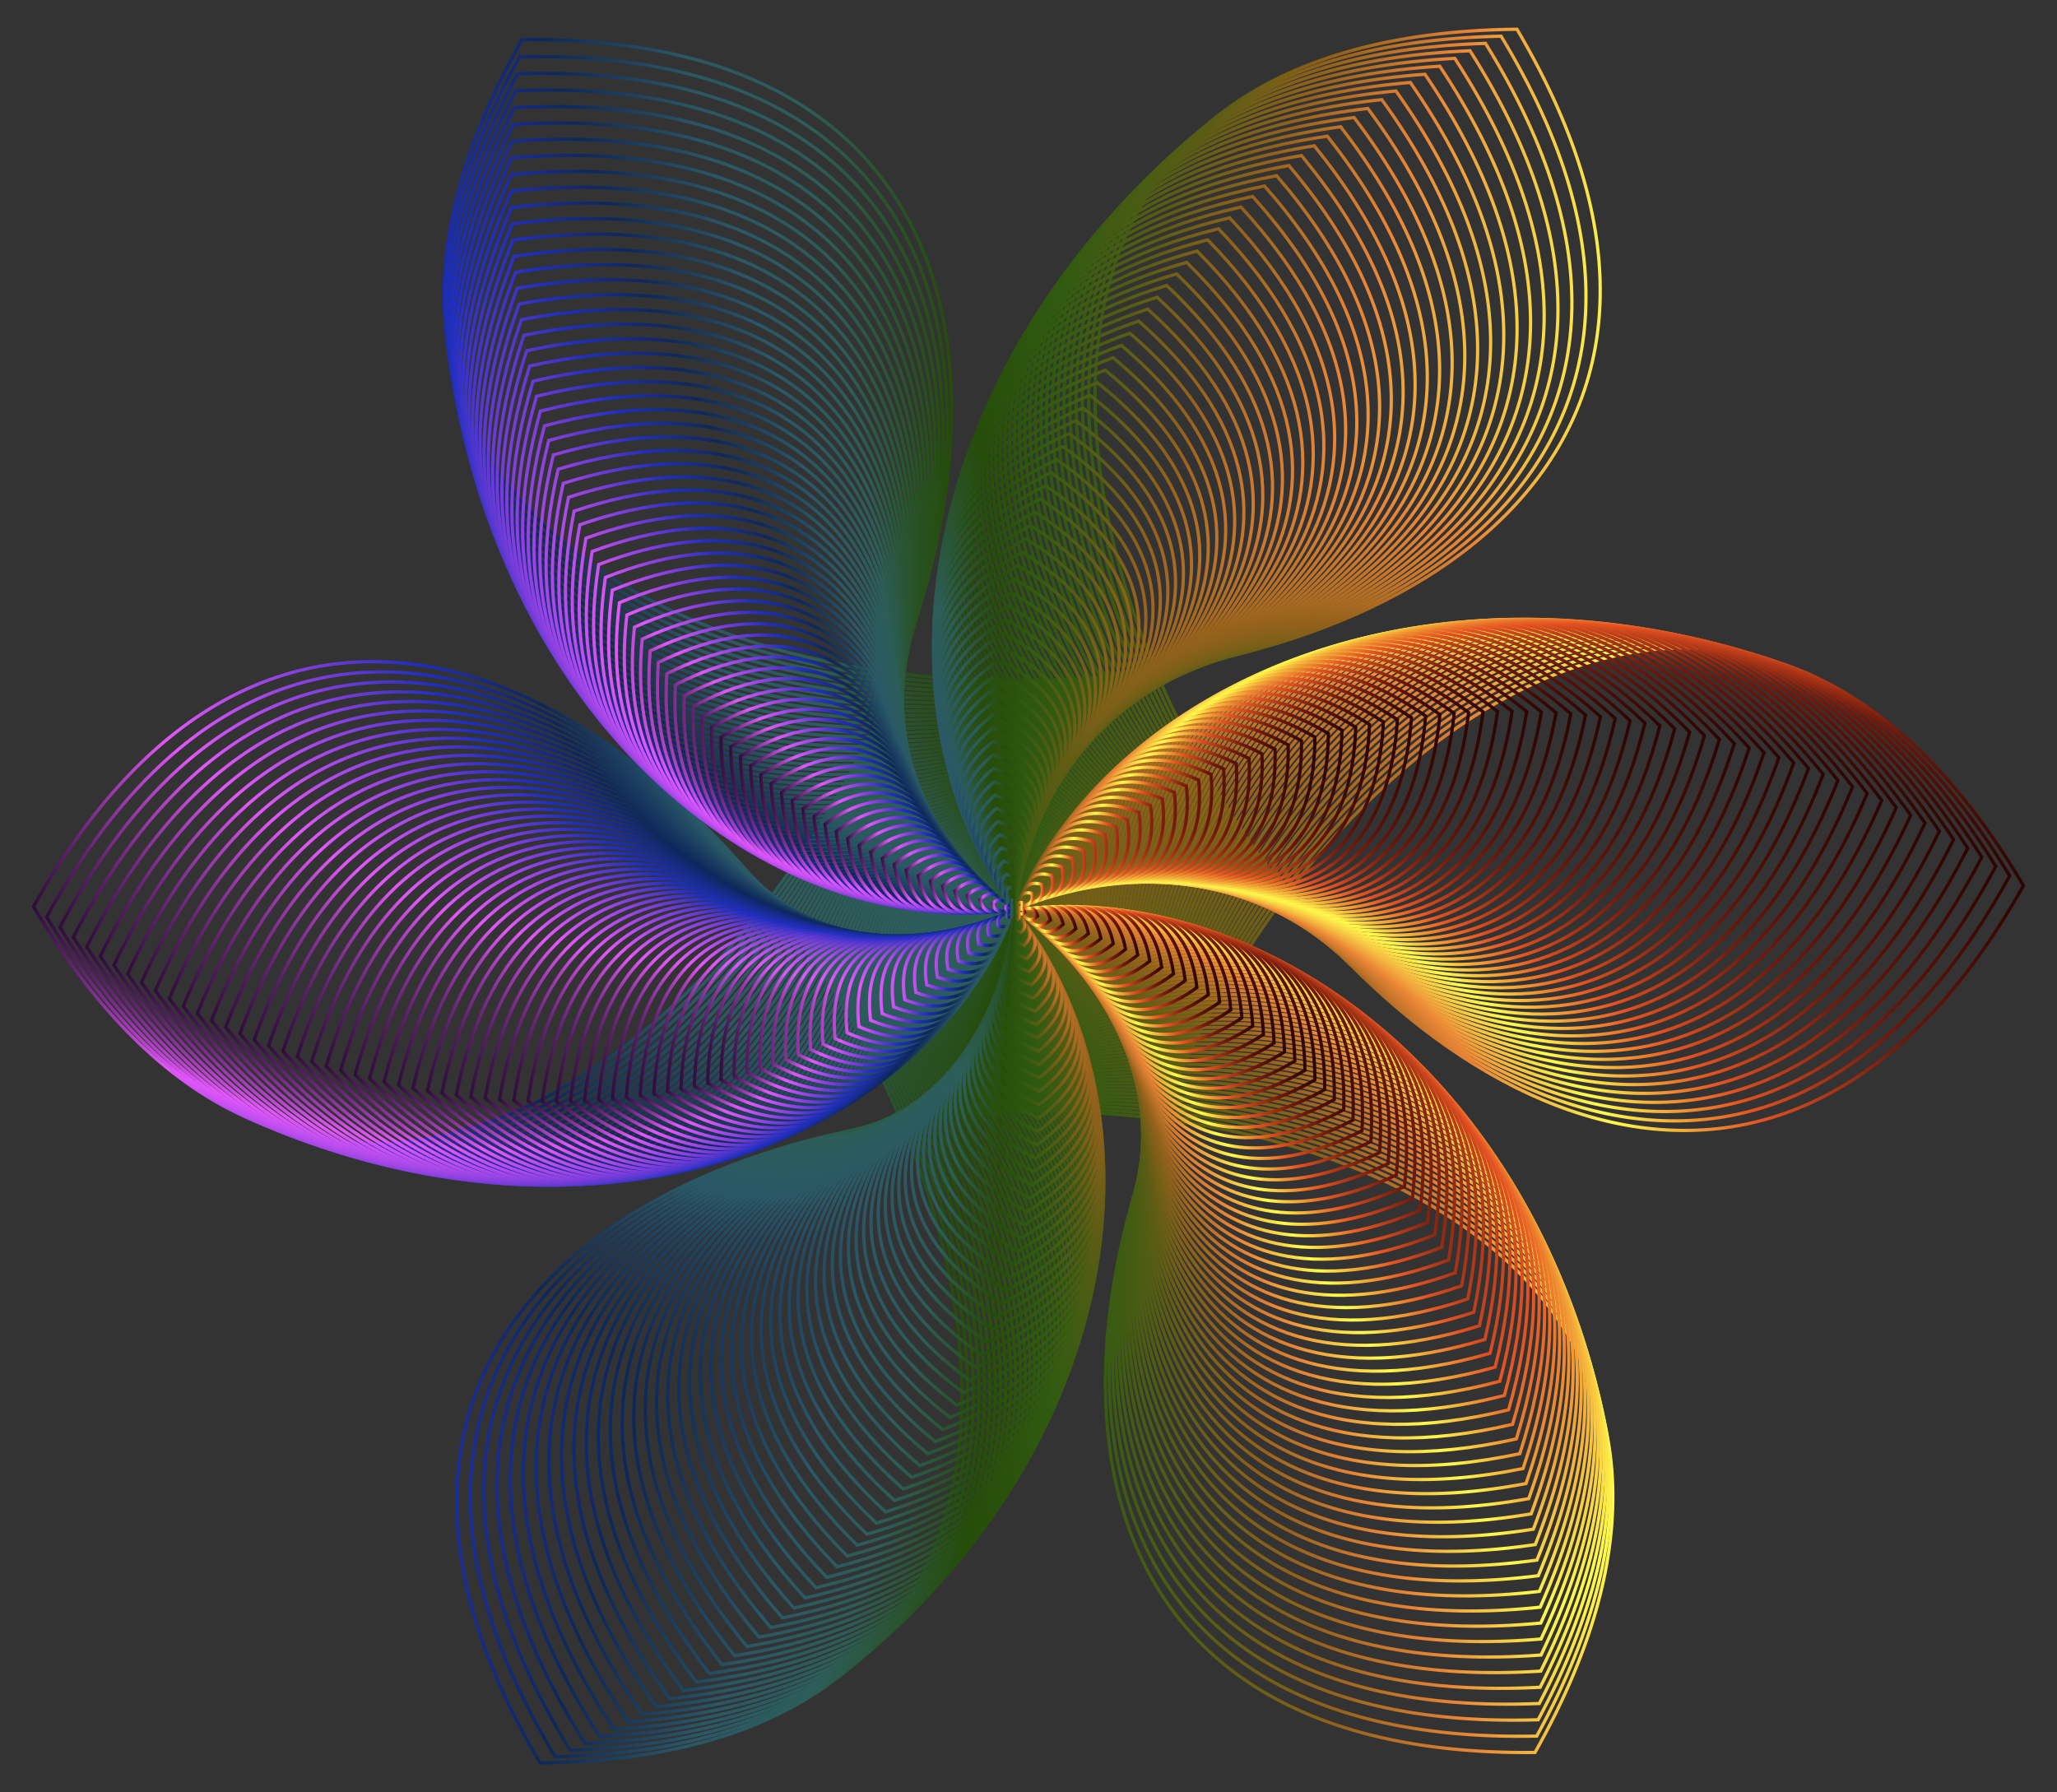<?xml version='1.0' encoding='utf-8'?>
<svg xmlns="http://www.w3.org/2000/svg" version="1.1" id="Layer_1" x="0px" y="0px" viewBox="0 0 1898.329 1653.941" enable-background="new 0 0 1898.329 1653.941"><rect x="0" y="0" width="1898.329" height="1653.941" fill="#333333" stroke="none"/> <g> <linearGradient id="SVGID_1_" gradientUnits="userSpaceOnUse" x1="29.224" y1="826.971" x2="1869.105" y2="826.971"> <stop offset="0" style="stop-color:#2D0B38"/> <stop offset="0.068" style="stop-color:#E257F9"/> <stop offset="0.136" style="stop-color:#813EDD"/> <stop offset="0.192" style="stop-color:#202FBE"/> <stop offset="0.256" style="stop-color:#0D285B"/> <stop offset="0.328" style="stop-color:#2A5867"/> <stop offset="0.389" style="stop-color:#2C5D58"/> <stop offset="0.462" style="stop-color:#264C0A"/> <stop offset="0.529" style="stop-color:#325B11"/> <stop offset="0.597" style="stop-color:#5B5C14"/> <stop offset="0.658" style="stop-color:#96621C"/> <stop offset="0.724" style="stop-color:#EA8536"/> <stop offset="0.794" style="stop-color:#FFF94C"/> <stop offset="0.867" style="stop-color:#E55322"/> <stop offset="0.937" style="stop-color:#72180A"/> <stop offset="1" style="stop-color:#2B0401"/> </linearGradient> <path fill="none" stroke="url(#SVGID_1_)" stroke-width="3" stroke-miterlimit="10" d="M1399.941,26.971 c-918.209,9.616,16.655,1590.384,467.432,790.384c-467.432-790.384-1368.986,809.616-450.777,800 c450.777-800-1385.641-780.768-918.209,9.616c918.209-9.616-16.655-1590.384-467.432-790.384 c467.432,790.384,1368.986-809.616,450.777-800C30.956,836.586,1867.373,817.355,1399.941,26.971z"/> <linearGradient id="SVGID_2_" gradientUnits="userSpaceOnUse" x1="41.358" y1="827.299" x2="1856.375" y2="827.299"> <stop offset="0" style="stop-color:#2D0B38"/> <stop offset="0.068" style="stop-color:#E257F9"/> <stop offset="0.136" style="stop-color:#813EDD"/> <stop offset="0.192" style="stop-color:#202FBE"/> <stop offset="0.256" style="stop-color:#0D285B"/> <stop offset="0.328" style="stop-color:#2A5867"/> <stop offset="0.389" style="stop-color:#2C5D58"/> <stop offset="0.462" style="stop-color:#264C0A"/> <stop offset="0.529" style="stop-color:#325B11"/> <stop offset="0.597" style="stop-color:#5B5C14"/> <stop offset="0.658" style="stop-color:#96621C"/> <stop offset="0.724" style="stop-color:#EA8536"/> <stop offset="0.794" style="stop-color:#FFF94C"/> <stop offset="0.867" style="stop-color:#E55322"/> <stop offset="0.937" style="stop-color:#72180A"/> <stop offset="1" style="stop-color:#2B0401"/> </linearGradient> <path fill="none" stroke="url(#SVGID_2_)" stroke-width="3" stroke-miterlimit="10" d="M1385.324,33.386 c-905.777,18.973,32.863,1568.852,469.32,774.939c-469.32-774.939-1342.234,812.886-436.457,793.913 c436.457-793.913-1375.097-755.966-905.777,18.973c905.777-18.973-32.863-1568.852-469.32-774.939 C512.409,1621.212,1385.324,33.386,479.546,52.36C43.089,846.273,1854.644,808.326,1385.324,33.386z"/> <linearGradient id="SVGID_3_" gradientUnits="userSpaceOnUse" x1="53.59" y1="827.625" x2="1843.556" y2="827.625"> <stop offset="0" style="stop-color:#2D0B38"/> <stop offset="0.068" style="stop-color:#E257F9"/> <stop offset="0.136" style="stop-color:#813EDD"/> <stop offset="0.192" style="stop-color:#202FBE"/> <stop offset="0.256" style="stop-color:#0D285B"/> <stop offset="0.328" style="stop-color:#2A5867"/> <stop offset="0.389" style="stop-color:#2C5D58"/> <stop offset="0.462" style="stop-color:#264C0A"/> <stop offset="0.529" style="stop-color:#325B11"/> <stop offset="0.597" style="stop-color:#5B5C14"/> <stop offset="0.658" style="stop-color:#96621C"/> <stop offset="0.724" style="stop-color:#EA8536"/> <stop offset="0.794" style="stop-color:#FFF94C"/> <stop offset="0.867" style="stop-color:#E55322"/> <stop offset="0.937" style="stop-color:#72180A"/> <stop offset="1" style="stop-color:#2B0401"/> </linearGradient> <path fill="none" stroke="url(#SVGID_3_)" stroke-width="3" stroke-miterlimit="10" d="M1370.889,40.01 c-893.252,28.072,48.621,1547.157,470.937,759.543C1370.889,40.01,526.258,1615.239,1419.51,1587.168 c422.315-787.615-1364.188-731.471-893.252,28.072c893.252-28.072-48.621-1547.157-470.937-759.543 C526.258,1615.239,1370.889,40.01,477.637,68.082C55.322,855.696,1841.825,799.553,1370.889,40.01z"/> <linearGradient id="SVGID_4_" gradientUnits="userSpaceOnUse" x1="65.919" y1="827.947" x2="1830.653" y2="827.947"> <stop offset="0" style="stop-color:#2D0B38"/> <stop offset="0.068" style="stop-color:#E257F9"/> <stop offset="0.136" style="stop-color:#813EDD"/> <stop offset="0.192" style="stop-color:#202FBE"/> <stop offset="0.256" style="stop-color:#0D285B"/> <stop offset="0.328" style="stop-color:#2A5867"/> <stop offset="0.389" style="stop-color:#2C5D58"/> <stop offset="0.462" style="stop-color:#264C0A"/> <stop offset="0.529" style="stop-color:#325B11"/> <stop offset="0.597" style="stop-color:#5B5C14"/> <stop offset="0.658" style="stop-color:#96621C"/> <stop offset="0.724" style="stop-color:#EA8536"/> <stop offset="0.794" style="stop-color:#FFF94C"/> <stop offset="0.867" style="stop-color:#E55322"/> <stop offset="0.937" style="stop-color:#72180A"/> <stop offset="1" style="stop-color:#2B0401"/> </linearGradient> <path fill="none" stroke="url(#SVGID_4_)" stroke-width="3" stroke-miterlimit="10" d="M1356.639,46.839 c-880.636,36.91,63.929,1525.307,472.283,744.199c-472.283-744.199-1288.99,818.018-408.354,781.108 c408.354-781.108-1352.919-707.289-880.636,36.91c880.636-36.91-63.929-1525.307-472.283-744.199 c472.283,744.199,1288.99-818.018,408.354-781.108C67.649,864.857,1828.922,791.038,1356.639,46.839z"/> <linearGradient id="SVGID_5_" gradientUnits="userSpaceOnUse" x1="78.338" y1="828.267" x2="1817.668" y2="828.267"> <stop offset="0" style="stop-color:#2D0B38"/> <stop offset="0.068" style="stop-color:#E257F9"/> <stop offset="0.136" style="stop-color:#813EDD"/> <stop offset="0.192" style="stop-color:#202FBE"/> <stop offset="0.256" style="stop-color:#0D285B"/> <stop offset="0.328" style="stop-color:#2A5867"/> <stop offset="0.389" style="stop-color:#2C5D58"/> <stop offset="0.462" style="stop-color:#264C0A"/> <stop offset="0.529" style="stop-color:#325B11"/> <stop offset="0.597" style="stop-color:#5B5C14"/> <stop offset="0.658" style="stop-color:#96621C"/> <stop offset="0.724" style="stop-color:#EA8536"/> <stop offset="0.794" style="stop-color:#FFF94C"/> <stop offset="0.867" style="stop-color:#E55322"/> <stop offset="0.937" style="stop-color:#72180A"/> <stop offset="1" style="stop-color:#2B0401"/> </linearGradient> <path fill="none" stroke="url(#SVGID_5_)" stroke-width="3" stroke-miterlimit="10" d="M1342.578,53.869 c-867.935,45.487,78.785,1503.308,473.36,728.911c-473.36-728.911-1262.51,819.884-394.575,774.397 c394.575-774.397-1341.296-683.424-867.935,45.487c867.935-45.487-78.785-1503.308-473.36-728.911 c473.36,728.911,1262.51-819.884,394.575-774.397C80.068,873.753,1815.938,782.78,1342.578,53.869z"/> <linearGradient id="SVGID_6_" gradientUnits="userSpaceOnUse" x1="90.844" y1="828.583" x2="1804.606" y2="828.583"> <stop offset="0" style="stop-color:#2D0B38"/> <stop offset="0.068" style="stop-color:#E257F9"/> <stop offset="0.136" style="stop-color:#813EDD"/> <stop offset="0.192" style="stop-color:#202FBE"/> <stop offset="0.256" style="stop-color:#0D285B"/> <stop offset="0.328" style="stop-color:#2A5867"/> <stop offset="0.389" style="stop-color:#2C5D58"/> <stop offset="0.462" style="stop-color:#264C0A"/> <stop offset="0.529" style="stop-color:#325B11"/> <stop offset="0.597" style="stop-color:#5B5C14"/> <stop offset="0.658" style="stop-color:#96621C"/> <stop offset="0.724" style="stop-color:#EA8536"/> <stop offset="0.794" style="stop-color:#FFF94C"/> <stop offset="0.867" style="stop-color:#E55322"/> <stop offset="0.937" style="stop-color:#72180A"/> <stop offset="1" style="stop-color:#2B0401"/> </linearGradient> <path fill="none" stroke="url(#SVGID_6_)" stroke-width="3" stroke-miterlimit="10" d="M1328.708,61.098 c-855.152,53.802,93.187,1481.168,474.17,713.683c-474.17-713.683-1236.135,821.286-380.983,767.485 c380.983-767.485-1329.322-659.881-855.152,53.802c855.152-53.802-93.187-1481.168-474.17-713.683 C566.742,1596.068,1328.708,61.098,473.555,114.9C92.573,882.385,1802.878,774.781,1328.708,61.098z"/> <linearGradient id="SVGID_7_" gradientUnits="userSpaceOnUse" x1="103.433" y1="828.896" x2="1791.472" y2="828.896"> <stop offset="0" style="stop-color:#2D0B38"/> <stop offset="0.068" style="stop-color:#E257F9"/> <stop offset="0.136" style="stop-color:#813EDD"/> <stop offset="0.192" style="stop-color:#202FBE"/> <stop offset="0.256" style="stop-color:#0D285B"/> <stop offset="0.328" style="stop-color:#2A5867"/> <stop offset="0.389" style="stop-color:#2C5D58"/> <stop offset="0.462" style="stop-color:#264C0A"/> <stop offset="0.529" style="stop-color:#325B11"/> <stop offset="0.597" style="stop-color:#5B5C14"/> <stop offset="0.658" style="stop-color:#96621C"/> <stop offset="0.724" style="stop-color:#EA8536"/> <stop offset="0.794" style="stop-color:#FFF94C"/> <stop offset="0.867" style="stop-color:#E55322"/> <stop offset="0.937" style="stop-color:#72180A"/> <stop offset="1" style="stop-color:#2B0401"/> </linearGradient> <path fill="none" stroke="url(#SVGID_7_)" stroke-width="3" stroke-miterlimit="10" d="M1315.031,68.523 c-842.292,61.854,107.134,1458.893,474.713,698.519c-474.713-698.519-1209.871,822.227-367.579,760.373 c367.579-760.373-1317.005-636.665-842.292,61.854c842.292-61.854-107.134-1458.893-474.713-698.519 c474.713,698.519,1209.871-822.227,367.579-760.373C105.16,890.75,1789.744,767.042,1315.031,68.523z"/> <linearGradient id="SVGID_8_" gradientUnits="userSpaceOnUse" x1="116.1" y1="829.205" x2="1778.268" y2="829.205"> <stop offset="0" style="stop-color:#2D0B38"/> <stop offset="0.068" style="stop-color:#E257F9"/> <stop offset="0.136" style="stop-color:#813EDD"/> <stop offset="0.192" style="stop-color:#202FBE"/> <stop offset="0.256" style="stop-color:#0D285B"/> <stop offset="0.328" style="stop-color:#2A5867"/> <stop offset="0.389" style="stop-color:#2C5D58"/> <stop offset="0.462" style="stop-color:#264C0A"/> <stop offset="0.529" style="stop-color:#325B11"/> <stop offset="0.597" style="stop-color:#5B5C14"/> <stop offset="0.658" style="stop-color:#96621C"/> <stop offset="0.724" style="stop-color:#EA8536"/> <stop offset="0.794" style="stop-color:#FFF94C"/> <stop offset="0.867" style="stop-color:#E55322"/> <stop offset="0.937" style="stop-color:#72180A"/> <stop offset="1" style="stop-color:#2B0401"/> </linearGradient> <path fill="none" stroke="url(#SVGID_8_)" stroke-width="3" stroke-miterlimit="10" d="M1301.551,76.139 c-829.358,69.643,120.625,1436.49,474.992,683.424c-474.992-683.424-1183.724,822.71-354.366,753.067 c354.366-753.067-1304.35-613.78-829.358,69.643c829.358-69.643-120.625-1436.49-474.992-683.424 c474.992,683.424,1183.724-822.71,354.366-753.067C117.826,898.849,1776.542,759.562,1301.551,76.139z"/> <linearGradient id="SVGID_9_" gradientUnits="userSpaceOnUse" x1="128.842" y1="829.511" x2="1765" y2="829.511"> <stop offset="0" style="stop-color:#2D0B38"/> <stop offset="0.068" style="stop-color:#E257F9"/> <stop offset="0.136" style="stop-color:#813EDD"/> <stop offset="0.192" style="stop-color:#202FBE"/> <stop offset="0.256" style="stop-color:#0D285B"/> <stop offset="0.328" style="stop-color:#2A5867"/> <stop offset="0.389" style="stop-color:#2C5D58"/> <stop offset="0.462" style="stop-color:#264C0A"/> <stop offset="0.529" style="stop-color:#325B11"/> <stop offset="0.597" style="stop-color:#5B5C14"/> <stop offset="0.658" style="stop-color:#96621C"/> <stop offset="0.724" style="stop-color:#EA8536"/> <stop offset="0.794" style="stop-color:#FFF94C"/> <stop offset="0.867" style="stop-color:#E55322"/> <stop offset="0.937" style="stop-color:#72180A"/> <stop offset="1" style="stop-color:#2B0401"/> </linearGradient> <path fill="none" stroke="url(#SVGID_9_)" stroke-width="3" stroke-miterlimit="10" d="M1288.269,83.944 c-816.355,77.168,133.659,1413.968,475.007,668.4c-475.007-668.4-1157.702,822.736-341.348,745.568 c341.348-745.568-1291.362-591.232-816.355,77.168c816.355-77.168-133.659-1413.968-475.007-668.4 c475.007,668.4,1157.702-822.736,341.348-745.568C130.567,906.68,1763.276,752.343,1288.269,83.944z"/> <linearGradient id="SVGID_10_" gradientUnits="userSpaceOnUse" x1="141.654" y1="829.814" x2="1751.671" y2="829.814"> <stop offset="0" style="stop-color:#2D0B38"/> <stop offset="0.068" style="stop-color:#E257F9"/> <stop offset="0.136" style="stop-color:#813EDD"/> <stop offset="0.192" style="stop-color:#202FBE"/> <stop offset="0.256" style="stop-color:#0D285B"/> <stop offset="0.328" style="stop-color:#2A5867"/> <stop offset="0.389" style="stop-color:#2C5D58"/> <stop offset="0.462" style="stop-color:#264C0A"/> <stop offset="0.529" style="stop-color:#325B11"/> <stop offset="0.597" style="stop-color:#5B5C14"/> <stop offset="0.658" style="stop-color:#96621C"/> <stop offset="0.724" style="stop-color:#EA8536"/> <stop offset="0.794" style="stop-color:#FFF94C"/> <stop offset="0.867" style="stop-color:#E55322"/> <stop offset="0.937" style="stop-color:#72180A"/> <stop offset="1" style="stop-color:#2B0401"/> </linearGradient> <path fill="none" stroke="url(#SVGID_10_)" stroke-width="3" stroke-miterlimit="10" d="M1275.188,91.934 c-803.286,84.429,146.235,1391.332,474.76,653.452c-474.76-653.452-1131.812,822.309-328.526,737.88 c328.526-737.88-1278.046-569.023-803.286,84.429c803.286-84.429-146.235-1391.332-474.76-653.452 c474.76,653.452,1131.812-822.309,328.526-737.88C143.377,914.243,1749.949,745.385,1275.188,91.934z"/> <linearGradient id="SVGID_11_" gradientUnits="userSpaceOnUse" x1="154.533" y1="830.113" x2="1738.286" y2="830.113"> <stop offset="0" style="stop-color:#2D0B38"/> <stop offset="0.068" style="stop-color:#E257F9"/> <stop offset="0.136" style="stop-color:#813EDD"/> <stop offset="0.192" style="stop-color:#202FBE"/> <stop offset="0.256" style="stop-color:#0D285B"/> <stop offset="0.328" style="stop-color:#2A5867"/> <stop offset="0.389" style="stop-color:#2C5D58"/> <stop offset="0.462" style="stop-color:#264C0A"/> <stop offset="0.529" style="stop-color:#325B11"/> <stop offset="0.597" style="stop-color:#5B5C14"/> <stop offset="0.658" style="stop-color:#96621C"/> <stop offset="0.724" style="stop-color:#EA8536"/> <stop offset="0.794" style="stop-color:#FFF94C"/> <stop offset="0.867" style="stop-color:#E55322"/> <stop offset="0.937" style="stop-color:#72180A"/> <stop offset="1" style="stop-color:#2B0401"/> </linearGradient> <path fill="none" stroke="url(#SVGID_11_)" stroke-width="3" stroke-miterlimit="10" d="M1262.312,100.106 c-790.156,91.424,158.351,1368.59,474.254,638.583c-474.254-638.583-1106.058,821.431-315.902,730.007 c315.902-730.007-1264.41-547.159-790.156,91.424c790.156-91.424-158.351-1368.59-474.254-638.583 C630.507,1560.12,1262.312,100.106,472.156,191.53C156.253,921.537,1736.565,738.689,1262.312,100.106z"/> <linearGradient id="SVGID_12_" gradientUnits="userSpaceOnUse" x1="167.473" y1="830.409" x2="1724.848" y2="830.409"> <stop offset="0" style="stop-color:#2D0B38"/> <stop offset="0.068" style="stop-color:#E257F9"/> <stop offset="0.136" style="stop-color:#813EDD"/> <stop offset="0.192" style="stop-color:#202FBE"/> <stop offset="0.256" style="stop-color:#0D285B"/> <stop offset="0.328" style="stop-color:#2A5867"/> <stop offset="0.389" style="stop-color:#2C5D58"/> <stop offset="0.462" style="stop-color:#264C0A"/> <stop offset="0.529" style="stop-color:#325B11"/> <stop offset="0.597" style="stop-color:#5B5C14"/> <stop offset="0.658" style="stop-color:#96621C"/> <stop offset="0.724" style="stop-color:#EA8536"/> <stop offset="0.794" style="stop-color:#FFF94C"/> <stop offset="0.867" style="stop-color:#E55322"/> <stop offset="0.937" style="stop-color:#72180A"/> <stop offset="1" style="stop-color:#2B0401"/> </linearGradient> <path fill="none" stroke="url(#SVGID_12_)" stroke-width="3" stroke-miterlimit="10" d="M1249.641,108.457 c-776.969,98.154,170.008,1345.75,473.488,623.798c-473.488-623.798-1080.45,820.106-303.481,721.952 c303.481-721.952-1250.457-525.644-776.969,98.154c776.969-98.154-170.008-1345.75-473.488-623.798 c473.488,623.798,1080.45-820.106,303.481-721.952C169.191,928.563,1723.129,732.255,1249.641,108.457z"/> <linearGradient id="SVGID_13_" gradientUnits="userSpaceOnUse" x1="180.471" y1="830.7" x2="1711.361" y2="830.7"> <stop offset="0" style="stop-color:#2D0B38"/> <stop offset="0.068" style="stop-color:#E257F9"/> <stop offset="0.136" style="stop-color:#813EDD"/> <stop offset="0.192" style="stop-color:#202FBE"/> <stop offset="0.256" style="stop-color:#0D285B"/> <stop offset="0.328" style="stop-color:#2A5867"/> <stop offset="0.389" style="stop-color:#2C5D58"/> <stop offset="0.462" style="stop-color:#264C0A"/> <stop offset="0.529" style="stop-color:#325B11"/> <stop offset="0.597" style="stop-color:#5B5C14"/> <stop offset="0.658" style="stop-color:#96621C"/> <stop offset="0.724" style="stop-color:#EA8536"/> <stop offset="0.794" style="stop-color:#FFF94C"/> <stop offset="0.867" style="stop-color:#E55322"/> <stop offset="0.937" style="stop-color:#72180A"/> <stop offset="1" style="stop-color:#2B0401"/> </linearGradient> <path fill="none" stroke="url(#SVGID_13_)" stroke-width="3" stroke-miterlimit="10" d="M1237.179,116.983 C473.45,221.6,1418.382,1439.8,1709.645,726.083c-472.466-609.1-1054.992,818.336-291.263,713.718 c291.263-713.718-1236.195-504.482-763.729,104.618C1418.382,1439.8,473.45,221.6,182.187,935.318 c472.466,609.1,1054.992-818.336,291.263-713.718C182.187,935.318,1709.645,726.083,1237.179,116.983z"/> <linearGradient id="SVGID_14_" gradientUnits="userSpaceOnUse" x1="193.522" y1="830.988" x2="1697.83" y2="830.988"> <stop offset="0" style="stop-color:#2D0B38"/> <stop offset="0.068" style="stop-color:#E257F9"/> <stop offset="0.136" style="stop-color:#813EDD"/> <stop offset="0.192" style="stop-color:#202FBE"/> <stop offset="0.256" style="stop-color:#0D285B"/> <stop offset="0.328" style="stop-color:#2A5867"/> <stop offset="0.389" style="stop-color:#2C5D58"/> <stop offset="0.462" style="stop-color:#264C0A"/> <stop offset="0.529" style="stop-color:#325B11"/> <stop offset="0.597" style="stop-color:#5B5C14"/> <stop offset="0.658" style="stop-color:#96621C"/> <stop offset="0.724" style="stop-color:#EA8536"/> <stop offset="0.794" style="stop-color:#FFF94C"/> <stop offset="0.867" style="stop-color:#E55322"/> <stop offset="0.937" style="stop-color:#72180A"/> <stop offset="1" style="stop-color:#2B0401"/> </linearGradient> <path fill="none" stroke="url(#SVGID_14_)" stroke-width="3" stroke-miterlimit="10" d="M1224.927,125.68 c-750.44,110.815,191.938,1299.801,471.189,594.493c-471.189-594.493-1029.692,816.123-279.251,705.308 c279.251-705.308-1221.629-483.677-750.44,110.815c750.44-110.815-191.938-1299.801-471.189-594.493 c471.189,594.493,1029.692-816.123,279.251-705.308C195.236,941.804,1696.116,720.173,1224.927,125.68z"/> <linearGradient id="SVGID_15_" gradientUnits="userSpaceOnUse" x1="206.623" y1="831.273" x2="1684.258" y2="831.273"> <stop offset="0" style="stop-color:#2D0B38"/> <stop offset="0.068" style="stop-color:#E257F9"/> <stop offset="0.136" style="stop-color:#813EDD"/> <stop offset="0.192" style="stop-color:#202FBE"/> <stop offset="0.256" style="stop-color:#0D285B"/> <stop offset="0.328" style="stop-color:#2A5867"/> <stop offset="0.389" style="stop-color:#2C5D58"/> <stop offset="0.462" style="stop-color:#264C0A"/> <stop offset="0.529" style="stop-color:#325B11"/> <stop offset="0.597" style="stop-color:#5B5C14"/> <stop offset="0.658" style="stop-color:#96621C"/> <stop offset="0.724" style="stop-color:#EA8536"/> <stop offset="0.794" style="stop-color:#FFF94C"/> <stop offset="0.867" style="stop-color:#E55322"/> <stop offset="0.937" style="stop-color:#72180A"/> <stop offset="1" style="stop-color:#2B0401"/> </linearGradient> <path fill="none" stroke="url(#SVGID_15_)" stroke-width="3" stroke-miterlimit="10" d="M1212.889,134.546 c-737.107,116.746,202.21,1276.706,469.659,579.98c-469.659-579.98-1004.555,813.473-267.448,696.726 c267.448-696.726-1206.765-463.234-737.107,116.746c737.107-116.746-202.21-1276.706-469.659-579.98 c469.659,579.98,1004.555-813.473,267.448-696.726C208.334,948.019,1682.547,714.526,1212.889,134.546z"/> <linearGradient id="SVGID_16_" gradientUnits="userSpaceOnUse" x1="219.769" y1="831.553" x2="1670.65" y2="831.553"> <stop offset="0" style="stop-color:#2D0B38"/> <stop offset="0.068" style="stop-color:#E257F9"/> <stop offset="0.136" style="stop-color:#813EDD"/> <stop offset="0.192" style="stop-color:#202FBE"/> <stop offset="0.256" style="stop-color:#0D285B"/> <stop offset="0.328" style="stop-color:#2A5867"/> <stop offset="0.389" style="stop-color:#2C5D58"/> <stop offset="0.462" style="stop-color:#264C0A"/> <stop offset="0.529" style="stop-color:#325B11"/> <stop offset="0.597" style="stop-color:#5B5C14"/> <stop offset="0.658" style="stop-color:#96621C"/> <stop offset="0.724" style="stop-color:#EA8536"/> <stop offset="0.794" style="stop-color:#FFF94C"/> <stop offset="0.867" style="stop-color:#E55322"/> <stop offset="0.937" style="stop-color:#72180A"/> <stop offset="1" style="stop-color:#2B0401"/> </linearGradient> <path fill="none" stroke="url(#SVGID_16_)" stroke-width="3" stroke-miterlimit="10" d="M1201.066,143.577 c-723.733,122.41,212.021,1253.542,467.877,565.566c-467.877-565.566-979.589,810.386-255.856,687.976 c255.856-687.976-1191.609-443.156-723.733,122.41c723.733-122.41-212.021-1253.542-467.877-565.566 c467.877,565.566,979.589-810.386,255.856-687.976C221.477,953.963,1668.942,709.143,1201.066,143.577z"/> <linearGradient id="SVGID_17_" gradientUnits="userSpaceOnUse" x1="232.956" y1="831.829" x2="1657.01" y2="831.829"> <stop offset="0" style="stop-color:#2D0B38"/> <stop offset="0.068" style="stop-color:#E257F9"/> <stop offset="0.136" style="stop-color:#813EDD"/> <stop offset="0.192" style="stop-color:#202FBE"/> <stop offset="0.256" style="stop-color:#0D285B"/> <stop offset="0.328" style="stop-color:#2A5867"/> <stop offset="0.389" style="stop-color:#2C5D58"/> <stop offset="0.462" style="stop-color:#264C0A"/> <stop offset="0.529" style="stop-color:#325B11"/> <stop offset="0.597" style="stop-color:#5B5C14"/> <stop offset="0.658" style="stop-color:#96621C"/> <stop offset="0.724" style="stop-color:#EA8536"/> <stop offset="0.794" style="stop-color:#FFF94C"/> <stop offset="0.867" style="stop-color:#E55322"/> <stop offset="0.937" style="stop-color:#72180A"/> <stop offset="1" style="stop-color:#2B0401"/> </linearGradient> <path fill="none" stroke="url(#SVGID_17_)" stroke-width="3" stroke-miterlimit="10" d="M1189.46,152.769 c-710.322,127.807,221.368,1230.314,465.845,551.253c-465.845-551.253-954.799,806.868-244.477,679.061 c244.477-679.061-1176.167-423.446-710.322,127.807c710.322-127.807-221.368-1230.314-465.845-551.253 c465.845,551.253,954.799-806.868,244.477-679.06C234.661,959.636,1655.305,704.022,1189.46,152.769z"/> <linearGradient id="SVGID_18_" gradientUnits="userSpaceOnUse" x1="246.18" y1="832.101" x2="1643.341" y2="832.101"> <stop offset="0" style="stop-color:#2D0B38"/> <stop offset="0.068" style="stop-color:#E257F9"/> <stop offset="0.136" style="stop-color:#813EDD"/> <stop offset="0.192" style="stop-color:#202FBE"/> <stop offset="0.256" style="stop-color:#0D285B"/> <stop offset="0.328" style="stop-color:#2A5867"/> <stop offset="0.389" style="stop-color:#2C5D58"/> <stop offset="0.462" style="stop-color:#264C0A"/> <stop offset="0.529" style="stop-color:#325B11"/> <stop offset="0.597" style="stop-color:#5B5C14"/> <stop offset="0.658" style="stop-color:#96621C"/> <stop offset="0.724" style="stop-color:#EA8536"/> <stop offset="0.794" style="stop-color:#FFF94C"/> <stop offset="0.867" style="stop-color:#E55322"/> <stop offset="0.937" style="stop-color:#72180A"/> <stop offset="1" style="stop-color:#2B0401"/> </linearGradient> <path fill="none" stroke="url(#SVGID_18_)" stroke-width="3" stroke-miterlimit="10" d="M1178.073,162.118 c-696.879,132.937,230.253,1207.03,463.566,537.047c-463.566-537.047-930.192,802.92-233.313,669.984 c233.313-669.984-1160.445-404.11-696.879,132.937c696.879-132.937-230.253-1207.03-463.566-537.047 c463.566,537.047,930.192-802.92,233.313-669.983C247.881,965.038,1641.64,699.165,1178.073,162.118z"/> <linearGradient id="SVGID_19_" gradientUnits="userSpaceOnUse" x1="259.436" y1="832.37" x2="1629.648" y2="832.37"> <stop offset="0" style="stop-color:#2D0B38"/> <stop offset="0.068" style="stop-color:#E257F9"/> <stop offset="0.136" style="stop-color:#813EDD"/> <stop offset="0.192" style="stop-color:#202FBE"/> <stop offset="0.256" style="stop-color:#0D285B"/> <stop offset="0.328" style="stop-color:#2A5867"/> <stop offset="0.389" style="stop-color:#2C5D58"/> <stop offset="0.462" style="stop-color:#264C0A"/> <stop offset="0.529" style="stop-color:#325B11"/> <stop offset="0.597" style="stop-color:#5B5C14"/> <stop offset="0.658" style="stop-color:#96621C"/> <stop offset="0.724" style="stop-color:#EA8536"/> <stop offset="0.794" style="stop-color:#FFF94C"/> <stop offset="0.867" style="stop-color:#E55322"/> <stop offset="0.937" style="stop-color:#72180A"/> <stop offset="1" style="stop-color:#2B0401"/> </linearGradient> <path fill="none" stroke="url(#SVGID_19_)" stroke-width="3" stroke-miterlimit="10" d="M1166.908,171.621 C483.5,309.421,1405.584,1355.319,1627.95,694.57c-461.042-522.949-905.774,798.548-222.366,660.748 c222.366-660.748-1144.45-385.15-683.408,137.799C1405.584,1355.319,483.5,309.421,261.134,970.169 c461.042,522.949,905.774-798.548,222.366-660.748C261.134,970.169,1627.95,694.57,1166.908,171.621z"/> <linearGradient id="SVGID_20_" gradientUnits="userSpaceOnUse" x1="272.721" y1="832.634" x2="1615.935" y2="832.634"> <stop offset="0" style="stop-color:#2D0B38"/> <stop offset="0.068" style="stop-color:#E257F9"/> <stop offset="0.136" style="stop-color:#813EDD"/> <stop offset="0.192" style="stop-color:#202FBE"/> <stop offset="0.256" style="stop-color:#0D285B"/> <stop offset="0.328" style="stop-color:#2A5867"/> <stop offset="0.389" style="stop-color:#2C5D58"/> <stop offset="0.462" style="stop-color:#264C0A"/> <stop offset="0.529" style="stop-color:#325B11"/> <stop offset="0.597" style="stop-color:#5B5C14"/> <stop offset="0.658" style="stop-color:#96621C"/> <stop offset="0.724" style="stop-color:#EA8536"/> <stop offset="0.794" style="stop-color:#FFF94C"/> <stop offset="0.867" style="stop-color:#E55322"/> <stop offset="0.937" style="stop-color:#72180A"/> <stop offset="1" style="stop-color:#2B0401"/> </linearGradient> <path fill="none" stroke="url(#SVGID_20_)" stroke-width="3" stroke-miterlimit="10" d="M1155.967,181.275 c-669.913,142.394,246.634,1160.323,458.274,508.964c-458.274-508.964-881.552,793.753-211.639,651.359 c211.639-651.359-1128.186-366.57-669.913,142.394c669.913-142.394-246.634-1160.323-458.274-508.964 c458.274,508.964,881.552-793.753,211.639-651.359C274.415,975.028,1614.241,690.239,1155.967,181.275z"/> <linearGradient id="SVGID_21_" gradientUnits="userSpaceOnUse" x1="286.03" y1="832.894" x2="1602.206" y2="832.894"> <stop offset="0" style="stop-color:#2D0B38"/> <stop offset="0.068" style="stop-color:#E257F9"/> <stop offset="0.136" style="stop-color:#813EDD"/> <stop offset="0.192" style="stop-color:#202FBE"/> <stop offset="0.256" style="stop-color:#0D285B"/> <stop offset="0.328" style="stop-color:#2A5867"/> <stop offset="0.389" style="stop-color:#2C5D58"/> <stop offset="0.462" style="stop-color:#264C0A"/> <stop offset="0.529" style="stop-color:#325B11"/> <stop offset="0.597" style="stop-color:#5B5C14"/> <stop offset="0.658" style="stop-color:#96621C"/> <stop offset="0.724" style="stop-color:#EA8536"/> <stop offset="0.794" style="stop-color:#FFF94C"/> <stop offset="0.867" style="stop-color:#E55322"/> <stop offset="0.937" style="stop-color:#72180A"/> <stop offset="1" style="stop-color:#2B0401"/> </linearGradient> <path fill="none" stroke="url(#SVGID_21_)" stroke-width="3" stroke-miterlimit="10" d="M1145.251,191.076 c-656.398,146.722,254.13,1136.914,455.264,495.096c-455.264-495.096-857.531,788.54-201.134,641.818 c201.134-641.818-1111.662-348.374-656.398,146.722c656.398-146.722-254.13-1136.914-455.264-495.096 c455.264,495.096,857.531-788.54,201.134-641.818C287.72,979.616,1600.515,686.172,1145.251,191.076z"/> <linearGradient id="SVGID_22_" gradientUnits="userSpaceOnUse" x1="299.359" y1="833.149" x2="1588.465" y2="833.149"> <stop offset="0" style="stop-color:#2D0B38"/> <stop offset="0.068" style="stop-color:#E257F9"/> <stop offset="0.136" style="stop-color:#813EDD"/> <stop offset="0.192" style="stop-color:#202FBE"/> <stop offset="0.256" style="stop-color:#0D285B"/> <stop offset="0.328" style="stop-color:#2A5867"/> <stop offset="0.389" style="stop-color:#2C5D58"/> <stop offset="0.462" style="stop-color:#264C0A"/> <stop offset="0.529" style="stop-color:#325B11"/> <stop offset="0.597" style="stop-color:#5B5C14"/> <stop offset="0.658" style="stop-color:#96621C"/> <stop offset="0.724" style="stop-color:#EA8536"/> <stop offset="0.794" style="stop-color:#FFF94C"/> <stop offset="0.867" style="stop-color:#E55322"/> <stop offset="0.937" style="stop-color:#72180A"/> <stop offset="1" style="stop-color:#2B0401"/> </linearGradient> <path fill="none" stroke="url(#SVGID_22_)" stroke-width="3" stroke-miterlimit="10" d="M1134.763,201.019 c-642.867,150.783,261.164,1113.478,452.015,481.347c-452.015-481.347-833.718,782.913-190.851,632.13 c190.851-632.13-1094.882-330.564-642.867,150.783c642.867-150.783-261.164-1113.478-452.015-481.347 c452.015,481.347,833.718-782.913,190.851-632.13C301.045,983.932,1586.778,682.367,1134.763,201.019z"/> <linearGradient id="SVGID_23_" gradientUnits="userSpaceOnUse" x1="312.704" y1="833.401" x2="1574.715" y2="833.401"> <stop offset="0" style="stop-color:#2D0B38"/> <stop offset="0.068" style="stop-color:#E257F9"/> <stop offset="0.136" style="stop-color:#813EDD"/> <stop offset="0.192" style="stop-color:#202FBE"/> <stop offset="0.256" style="stop-color:#0D285B"/> <stop offset="0.328" style="stop-color:#2A5867"/> <stop offset="0.389" style="stop-color:#2C5D58"/> <stop offset="0.462" style="stop-color:#264C0A"/> <stop offset="0.529" style="stop-color:#325B11"/> <stop offset="0.597" style="stop-color:#5B5C14"/> <stop offset="0.658" style="stop-color:#96621C"/> <stop offset="0.724" style="stop-color:#EA8536"/> <stop offset="0.794" style="stop-color:#FFF94C"/> <stop offset="0.867" style="stop-color:#E55322"/> <stop offset="0.937" style="stop-color:#72180A"/> <stop offset="1" style="stop-color:#2B0401"/> </linearGradient> <path fill="none" stroke="url(#SVGID_23_)" stroke-width="3" stroke-miterlimit="10" d="M1124.504,211.102 c-629.324,154.577,267.735,1090.021,448.529,467.722c-448.529-467.722-810.118,776.875-180.795,622.299 C1573.033,678.824,314.386,987.978,762.915,1455.7c629.324-154.577-267.735-1090.021-448.529-467.722 C762.915,1455.7,1124.504,211.102,495.18,365.679C314.386,987.978,1573.033,678.824,1124.504,211.102z"/> <linearGradient id="SVGID_24_" gradientUnits="userSpaceOnUse" x1="326.06" y1="833.648" x2="1560.962" y2="833.648"> <stop offset="0" style="stop-color:#2D0B38"/> <stop offset="0.068" style="stop-color:#E257F9"/> <stop offset="0.136" style="stop-color:#813EDD"/> <stop offset="0.192" style="stop-color:#202FBE"/> <stop offset="0.256" style="stop-color:#0D285B"/> <stop offset="0.328" style="stop-color:#2A5867"/> <stop offset="0.389" style="stop-color:#2C5D58"/> <stop offset="0.462" style="stop-color:#264C0A"/> <stop offset="0.529" style="stop-color:#325B11"/> <stop offset="0.597" style="stop-color:#5B5C14"/> <stop offset="0.658" style="stop-color:#96621C"/> <stop offset="0.724" style="stop-color:#EA8536"/> <stop offset="0.794" style="stop-color:#FFF94C"/> <stop offset="0.867" style="stop-color:#E55322"/> <stop offset="0.937" style="stop-color:#72180A"/> <stop offset="1" style="stop-color:#2B0401"/> </linearGradient> <path fill="none" stroke="url(#SVGID_24_)" stroke-width="3" stroke-miterlimit="10" d="M1114.476,221.321 c-615.773,158.104,273.844,1066.551,444.808,454.224c-444.808-454.224-786.738,770.431-170.965,612.327 c170.965-612.327-1060.582-296.12-615.773,158.104c615.773-158.104-273.844-1066.551-444.808-454.224 c444.808,454.224,786.738-770.431,170.965-612.327C327.738,991.752,1559.284,675.544,1114.476,221.321z"/> <linearGradient id="SVGID_25_" gradientUnits="userSpaceOnUse" x1="339.424" y1="833.891" x2="1547.209" y2="833.891"> <stop offset="0" style="stop-color:#2D0B38"/> <stop offset="0.068" style="stop-color:#E257F9"/> <stop offset="0.136" style="stop-color:#813EDD"/> <stop offset="0.192" style="stop-color:#202FBE"/> <stop offset="0.256" style="stop-color:#0D285B"/> <stop offset="0.328" style="stop-color:#2A5867"/> <stop offset="0.389" style="stop-color:#2C5D58"/> <stop offset="0.462" style="stop-color:#264C0A"/> <stop offset="0.529" style="stop-color:#325B11"/> <stop offset="0.597" style="stop-color:#5B5C14"/> <stop offset="0.658" style="stop-color:#96621C"/> <stop offset="0.724" style="stop-color:#EA8536"/> <stop offset="0.794" style="stop-color:#FFF94C"/> <stop offset="0.867" style="stop-color:#E55322"/> <stop offset="0.937" style="stop-color:#72180A"/> <stop offset="1" style="stop-color:#2B0401"/> </linearGradient> <path fill="none" stroke="url(#SVGID_25_)" stroke-width="3" stroke-miterlimit="10" d="M1104.681,231.672 c-602.219,161.364,279.491,1043.074,440.855,440.855c-440.855-440.855-763.583,763.583-161.364,602.219 c161.364-602.219-1043.074-279.491-602.219,161.364c602.219-161.364-279.491-1043.074-440.855-440.855 c440.855,440.855,763.583-763.583,161.364-602.219C341.097,995.255,1545.536,672.527,1104.681,231.672z"/> <linearGradient id="SVGID_26_" gradientUnits="userSpaceOnUse" x1="352.791" y1="834.129" x2="1533.459" y2="834.129"> <stop offset="0" style="stop-color:#2D0B38"/> <stop offset="0.068" style="stop-color:#E257F9"/> <stop offset="0.136" style="stop-color:#813EDD"/> <stop offset="0.192" style="stop-color:#202FBE"/> <stop offset="0.256" style="stop-color:#0D285B"/> <stop offset="0.328" style="stop-color:#2A5867"/> <stop offset="0.389" style="stop-color:#2C5D58"/> <stop offset="0.462" style="stop-color:#264C0A"/> <stop offset="0.529" style="stop-color:#325B11"/> <stop offset="0.597" style="stop-color:#5B5C14"/> <stop offset="0.658" style="stop-color:#96621C"/> <stop offset="0.724" style="stop-color:#EA8536"/> <stop offset="0.794" style="stop-color:#FFF94C"/> <stop offset="0.867" style="stop-color:#E55322"/> <stop offset="0.937" style="stop-color:#72180A"/> <stop offset="1" style="stop-color:#2B0401"/> </linearGradient> <path fill="none" stroke="url(#SVGID_26_)" stroke-width="3" stroke-miterlimit="10" d="M1095.12,242.15 c-588.666,164.358,284.677,1019.599,436.672,427.62c-436.672-427.62-740.66,756.337-151.994,591.979 c151.994-591.979-1025.337-263.262-588.666,164.358c588.666-164.358-284.677-1019.599-436.671-427.62 c436.671,427.62,740.66-756.337,151.994-591.979C354.46,998.488,1531.791,669.771,1095.12,242.15z"/> <linearGradient id="SVGID_27_" gradientUnits="userSpaceOnUse" x1="366.158" y1="834.363" x2="1519.718" y2="834.363"> <stop offset="0" style="stop-color:#2D0B38"/> <stop offset="0.068" style="stop-color:#E257F9"/> <stop offset="0.136" style="stop-color:#813EDD"/> <stop offset="0.192" style="stop-color:#202FBE"/> <stop offset="0.256" style="stop-color:#0D285B"/> <stop offset="0.328" style="stop-color:#2A5867"/> <stop offset="0.389" style="stop-color:#2C5D58"/> <stop offset="0.462" style="stop-color:#264C0A"/> <stop offset="0.529" style="stop-color:#325B11"/> <stop offset="0.597" style="stop-color:#5B5C14"/> <stop offset="0.658" style="stop-color:#96621C"/> <stop offset="0.724" style="stop-color:#EA8536"/> <stop offset="0.794" style="stop-color:#FFF94C"/> <stop offset="0.867" style="stop-color:#E55322"/> <stop offset="0.937" style="stop-color:#72180A"/> <stop offset="1" style="stop-color:#2B0401"/> </linearGradient> <path fill="none" stroke="url(#SVGID_27_)" stroke-width="3" stroke-miterlimit="10" d="M1085.795,252.754 c-575.117,167.087,289.403,996.132,432.26,414.522c-432.26-414.522-717.974,748.696-142.857,581.609 c142.857-581.609-1007.377-247.436-575.117,167.087c575.117-167.087-289.403-996.132-432.26-414.523 c432.26,414.523,717.974-748.696,142.857-581.609C367.821,1001.45,1518.055,667.276,1085.795,252.754z"/> <linearGradient id="SVGID_28_" gradientUnits="userSpaceOnUse" x1="379.519" y1="834.592" x2="1505.989" y2="834.592"> <stop offset="0" style="stop-color:#2D0B38"/> <stop offset="0.068" style="stop-color:#E257F9"/> <stop offset="0.136" style="stop-color:#813EDD"/> <stop offset="0.192" style="stop-color:#202FBE"/> <stop offset="0.256" style="stop-color:#0D285B"/> <stop offset="0.328" style="stop-color:#2A5867"/> <stop offset="0.389" style="stop-color:#2C5D58"/> <stop offset="0.462" style="stop-color:#264C0A"/> <stop offset="0.529" style="stop-color:#325B11"/> <stop offset="0.597" style="stop-color:#5B5C14"/> <stop offset="0.658" style="stop-color:#96621C"/> <stop offset="0.724" style="stop-color:#EA8536"/> <stop offset="0.794" style="stop-color:#FFF94C"/> <stop offset="0.867" style="stop-color:#E55322"/> <stop offset="0.937" style="stop-color:#72180A"/> <stop offset="1" style="stop-color:#2B0401"/> </linearGradient> <path fill="none" stroke="url(#SVGID_28_)" stroke-width="3" stroke-miterlimit="10" d="M1076.708,263.477 c-561.577,169.55,293.669,972.68,427.623,401.565c-427.623-401.565-695.531,740.665-133.954,571.115 c133.954-571.115-989.2-232.015-561.577,169.55c561.577-169.55-293.669-972.68-427.623-401.565 c427.623,401.565,695.531-740.665,133.954-571.115C381.177,1004.142,1504.331,665.042,1076.708,263.477z"/> <linearGradient id="SVGID_29_" gradientUnits="userSpaceOnUse" x1="392.872" y1="834.817" x2="1492.276" y2="834.817"> <stop offset="0" style="stop-color:#2D0B38"/> <stop offset="0.068" style="stop-color:#E257F9"/> <stop offset="0.136" style="stop-color:#813EDD"/> <stop offset="0.192" style="stop-color:#202FBE"/> <stop offset="0.256" style="stop-color:#0D285B"/> <stop offset="0.328" style="stop-color:#2A5867"/> <stop offset="0.389" style="stop-color:#2C5D58"/> <stop offset="0.462" style="stop-color:#264C0A"/> <stop offset="0.529" style="stop-color:#325B11"/> <stop offset="0.597" style="stop-color:#5B5C14"/> <stop offset="0.658" style="stop-color:#96621C"/> <stop offset="0.724" style="stop-color:#EA8536"/> <stop offset="0.794" style="stop-color:#FFF94C"/> <stop offset="0.867" style="stop-color:#E55322"/> <stop offset="0.937" style="stop-color:#72180A"/> <stop offset="1" style="stop-color:#2B0401"/> </linearGradient> <path fill="none" stroke="url(#SVGID_29_)" stroke-width="3" stroke-miterlimit="10" d="M1067.86,274.318 c-548.049,171.748,297.477,949.25,422.763,388.751c-422.763-388.751-673.336,732.247-125.286,560.499 c125.286-560.499-970.813-217.002-548.05,171.748c548.05-171.748-297.477-949.25-422.763-388.751 c422.763,388.751,673.336-732.247,125.286-560.499C394.524,1006.565,1490.624,663.069,1067.86,274.318z"/> <linearGradient id="SVGID_30_" gradientUnits="userSpaceOnUse" x1="406.211" y1="835.037" x2="1478.583" y2="835.037"> <stop offset="0" style="stop-color:#2D0B38"/> <stop offset="0.068" style="stop-color:#E257F9"/> <stop offset="0.136" style="stop-color:#813EDD"/> <stop offset="0.192" style="stop-color:#202FBE"/> <stop offset="0.256" style="stop-color:#0D285B"/> <stop offset="0.328" style="stop-color:#2A5867"/> <stop offset="0.389" style="stop-color:#2C5D58"/> <stop offset="0.462" style="stop-color:#264C0A"/> <stop offset="0.529" style="stop-color:#325B11"/> <stop offset="0.597" style="stop-color:#5B5C14"/> <stop offset="0.658" style="stop-color:#96621C"/> <stop offset="0.724" style="stop-color:#EA8536"/> <stop offset="0.794" style="stop-color:#FFF94C"/> <stop offset="0.867" style="stop-color:#E55322"/> <stop offset="0.937" style="stop-color:#72180A"/> <stop offset="1" style="stop-color:#2B0401"/> </linearGradient> <path fill="none" stroke="url(#SVGID_30_)" stroke-width="3" stroke-miterlimit="10" d="M1059.253,285.272 c-534.539,173.682,300.826,925.849,417.683,376.083c-417.683-376.083-651.395,723.448-116.856,549.765 c116.856-549.765-952.222-202.401-534.539,173.682c534.539-173.682-300.826-925.849-417.683-376.083 c417.683,376.083,651.395-723.448,116.856-549.765C407.858,1008.719,1476.936,661.355,1059.253,285.272z"/> <linearGradient id="SVGID_31_" gradientUnits="userSpaceOnUse" x1="419.533" y1="835.252" x2="1464.914" y2="835.252"> <stop offset="0" style="stop-color:#2D0B38"/> <stop offset="0.068" style="stop-color:#E257F9"/> <stop offset="0.136" style="stop-color:#813EDD"/> <stop offset="0.192" style="stop-color:#202FBE"/> <stop offset="0.256" style="stop-color:#0D285B"/> <stop offset="0.328" style="stop-color:#2A5867"/> <stop offset="0.389" style="stop-color:#2C5D58"/> <stop offset="0.462" style="stop-color:#264C0A"/> <stop offset="0.529" style="stop-color:#325B11"/> <stop offset="0.597" style="stop-color:#5B5C14"/> <stop offset="0.658" style="stop-color:#96621C"/> <stop offset="0.724" style="stop-color:#EA8536"/> <stop offset="0.794" style="stop-color:#FFF94C"/> <stop offset="0.867" style="stop-color:#E55322"/> <stop offset="0.937" style="stop-color:#72180A"/> <stop offset="1" style="stop-color:#2B0401"/> </linearGradient> <path fill="none" stroke="url(#SVGID_31_)" stroke-width="3" stroke-miterlimit="10" d="M1050.888,296.334 c-521.049,175.352,303.719,902.484,412.384,363.566c-412.384-363.566-629.714,714.271-108.665,538.918 c108.665-538.918-933.434-188.213-521.049,175.352c521.049-175.352-303.719-902.484-412.384-363.566 c412.384,363.566,629.714-714.271,108.665-538.918C421.174,1010.605,1463.273,659.9,1050.888,296.334z"/> <linearGradient id="SVGID_32_" gradientUnits="userSpaceOnUse" x1="432.833" y1="835.463" x2="1451.273" y2="835.463"> <stop offset="0" style="stop-color:#2D0B38"/> <stop offset="0.068" style="stop-color:#E257F9"/> <stop offset="0.136" style="stop-color:#813EDD"/> <stop offset="0.192" style="stop-color:#202FBE"/> <stop offset="0.256" style="stop-color:#0D285B"/> <stop offset="0.328" style="stop-color:#2A5867"/> <stop offset="0.389" style="stop-color:#2C5D58"/> <stop offset="0.462" style="stop-color:#264C0A"/> <stop offset="0.529" style="stop-color:#325B11"/> <stop offset="0.597" style="stop-color:#5B5C14"/> <stop offset="0.658" style="stop-color:#96621C"/> <stop offset="0.724" style="stop-color:#EA8536"/> <stop offset="0.794" style="stop-color:#FFF94C"/> <stop offset="0.867" style="stop-color:#E55322"/> <stop offset="0.937" style="stop-color:#72180A"/> <stop offset="1" style="stop-color:#2B0401"/> </linearGradient> <path fill="none" stroke="url(#SVGID_32_)" stroke-width="3" stroke-miterlimit="10" d="M1042.767,307.502 c-507.585,176.76,306.157,879.162,406.871,351.201c-406.871-351.201-608.299,704.721-100.714,527.961 c100.714-527.961-914.455-174.442-507.585,176.76c507.585-176.76-306.157-879.162-406.871-351.201 c406.871,351.201,608.299-704.72,100.714-527.961C434.469,1012.223,1449.638,658.703,1042.767,307.502z"/> <linearGradient id="SVGID_33_" gradientUnits="userSpaceOnUse" x1="446.108" y1="835.669" x2="1437.664" y2="835.669"> <stop offset="0" style="stop-color:#2D0B38"/> <stop offset="0.068" style="stop-color:#E257F9"/> <stop offset="0.136" style="stop-color:#813EDD"/> <stop offset="0.192" style="stop-color:#202FBE"/> <stop offset="0.256" style="stop-color:#0D285B"/> <stop offset="0.328" style="stop-color:#2A5867"/> <stop offset="0.389" style="stop-color:#2C5D58"/> <stop offset="0.462" style="stop-color:#264C0A"/> <stop offset="0.529" style="stop-color:#325B11"/> <stop offset="0.597" style="stop-color:#5B5C14"/> <stop offset="0.658" style="stop-color:#96621C"/> <stop offset="0.724" style="stop-color:#EA8536"/> <stop offset="0.794" style="stop-color:#FFF94C"/> <stop offset="0.867" style="stop-color:#E55322"/> <stop offset="0.937" style="stop-color:#72180A"/> <stop offset="1" style="stop-color:#2B0401"/> </linearGradient> <path fill="none" stroke="url(#SVGID_33_)" stroke-width="3" stroke-miterlimit="10" d="M1034.891,318.771 c-494.149,177.904,308.14,855.891,401.144,338.993c-401.144-338.993-587.153,694.802-93.005,516.898 c93.005-516.898-895.293-161.089-494.149,177.905c494.149-177.905-308.14-855.891-401.144-338.993 c401.144,338.993,587.153-694.802,93.005-516.898C447.737,1013.573,1436.035,657.764,1034.891,318.771z"/> <linearGradient id="SVGID_34_" gradientUnits="userSpaceOnUse" x1="459.353" y1="835.87" x2="1424.091" y2="835.87"> <stop offset="0" style="stop-color:#2D0B38"/> <stop offset="0.068" style="stop-color:#E257F9"/> <stop offset="0.136" style="stop-color:#813EDD"/> <stop offset="0.192" style="stop-color:#202FBE"/> <stop offset="0.256" style="stop-color:#0D285B"/> <stop offset="0.328" style="stop-color:#2A5867"/> <stop offset="0.389" style="stop-color:#2C5D58"/> <stop offset="0.462" style="stop-color:#264C0A"/> <stop offset="0.529" style="stop-color:#325B11"/> <stop offset="0.597" style="stop-color:#5B5C14"/> <stop offset="0.658" style="stop-color:#96621C"/> <stop offset="0.724" style="stop-color:#EA8536"/> <stop offset="0.794" style="stop-color:#FFF94C"/> <stop offset="0.867" style="stop-color:#E55322"/> <stop offset="0.937" style="stop-color:#72180A"/> <stop offset="1" style="stop-color:#2B0401"/> </linearGradient> <path fill="none" stroke="url(#SVGID_34_)" stroke-width="3" stroke-miterlimit="10" d="M1027.26,330.138 c-480.746,178.788,309.67,832.676,395.208,326.944c-395.208-326.944-566.284,684.52-85.538,505.732 c85.538-505.732-875.954-148.156-480.746,178.788c480.746-178.788-309.669-832.676-395.208-326.944 c395.208,326.944,566.284-684.52,85.538-505.732C460.976,1014.658,1422.468,657.082,1027.26,330.138z"/> <linearGradient id="SVGID_35_" gradientUnits="userSpaceOnUse" x1="472.564" y1="836.066" x2="1410.558" y2="836.066"> <stop offset="0" style="stop-color:#2D0B38"/> <stop offset="0.068" style="stop-color:#E257F9"/> <stop offset="0.136" style="stop-color:#813EDD"/> <stop offset="0.192" style="stop-color:#202FBE"/> <stop offset="0.256" style="stop-color:#0D285B"/> <stop offset="0.328" style="stop-color:#2A5867"/> <stop offset="0.389" style="stop-color:#2C5D58"/> <stop offset="0.462" style="stop-color:#264C0A"/> <stop offset="0.529" style="stop-color:#325B11"/> <stop offset="0.597" style="stop-color:#5B5C14"/> <stop offset="0.658" style="stop-color:#96621C"/> <stop offset="0.724" style="stop-color:#EA8536"/> <stop offset="0.794" style="stop-color:#FFF94C"/> <stop offset="0.867" style="stop-color:#E55322"/> <stop offset="0.937" style="stop-color:#72180A"/> <stop offset="1" style="stop-color:#2B0401"/> </linearGradient> <path fill="none" stroke="url(#SVGID_35_)" stroke-width="3" stroke-miterlimit="10" d="M1019.877,341.598 c-467.38,179.41,310.748,809.526,389.064,315.058c-389.064-315.058-545.696,673.878-78.316,494.468 c78.316-494.468-856.444-135.647-467.38,179.41c467.38-179.41-310.748-809.526-389.064-315.058 c389.064,315.058,545.696-673.878,78.316-494.468C474.181,1015.477,1408.941,656.656,1019.877,341.598z"/> <linearGradient id="SVGID_36_" gradientUnits="userSpaceOnUse" x1="485.737" y1="836.257" x2="1397.068" y2="836.257"> <stop offset="0" style="stop-color:#2D0B38"/> <stop offset="0.068" style="stop-color:#E257F9"/> <stop offset="0.136" style="stop-color:#813EDD"/> <stop offset="0.192" style="stop-color:#202FBE"/> <stop offset="0.256" style="stop-color:#0D285B"/> <stop offset="0.328" style="stop-color:#2A5867"/> <stop offset="0.389" style="stop-color:#2C5D58"/> <stop offset="0.462" style="stop-color:#264C0A"/> <stop offset="0.529" style="stop-color:#325B11"/> <stop offset="0.597" style="stop-color:#5B5C14"/> <stop offset="0.658" style="stop-color:#96621C"/> <stop offset="0.724" style="stop-color:#EA8536"/> <stop offset="0.794" style="stop-color:#FFF94C"/> <stop offset="0.867" style="stop-color:#E55322"/> <stop offset="0.937" style="stop-color:#72180A"/> <stop offset="1" style="stop-color:#2B0401"/> </linearGradient> <path fill="none" stroke="url(#SVGID_36_)" stroke-width="3" stroke-miterlimit="10" d="M1012.742,353.148 c-454.055,179.773,311.376,786.446,382.716,303.337c-382.716-303.337-525.395,662.883-71.339,483.11 c71.339-483.11-836.771-123.564-454.055,179.773c454.055-179.773-311.376-786.446-382.716-303.337 c382.716,303.337,525.395-662.883,71.339-483.11C487.348,1016.031,1395.458,656.484,1012.742,353.148z"/> <linearGradient id="SVGID_37_" gradientUnits="userSpaceOnUse" x1="498.869" y1="836.444" x2="1383.626" y2="836.444"> <stop offset="0" style="stop-color:#2D0B38"/> <stop offset="0.068" style="stop-color:#E257F9"/> <stop offset="0.136" style="stop-color:#813EDD"/> <stop offset="0.192" style="stop-color:#202FBE"/> <stop offset="0.256" style="stop-color:#0D285B"/> <stop offset="0.328" style="stop-color:#2A5867"/> <stop offset="0.389" style="stop-color:#2C5D58"/> <stop offset="0.462" style="stop-color:#264C0A"/> <stop offset="0.529" style="stop-color:#325B11"/> <stop offset="0.597" style="stop-color:#5B5C14"/> <stop offset="0.658" style="stop-color:#96621C"/> <stop offset="0.724" style="stop-color:#EA8536"/> <stop offset="0.794" style="stop-color:#FFF94C"/> <stop offset="0.867" style="stop-color:#E55322"/> <stop offset="0.937" style="stop-color:#72180A"/> <stop offset="1" style="stop-color:#2B0401"/> </linearGradient> <path fill="none" stroke="url(#SVGID_37_)" stroke-width="3" stroke-miterlimit="10" d="M1005.857,364.783 c-440.775,179.877,311.556,763.445,376.165,291.784c-376.165-291.784-505.384,651.538-64.609,471.661 c64.609-471.661-816.94-111.907-440.775,179.877c440.775-179.877-311.556-763.445-376.165-291.784 c376.165,291.784,505.385-651.538,64.61-471.661C500.472,1016.321,1382.022,656.567,1005.857,364.783z"/> <linearGradient id="SVGID_38_" gradientUnits="userSpaceOnUse" x1="511.954" y1="836.625" x2="1370.235" y2="836.625"> <stop offset="0" style="stop-color:#2D0B38"/> <stop offset="0.068" style="stop-color:#E257F9"/> <stop offset="0.136" style="stop-color:#813EDD"/> <stop offset="0.192" style="stop-color:#202FBE"/> <stop offset="0.256" style="stop-color:#0D285B"/> <stop offset="0.328" style="stop-color:#2A5867"/> <stop offset="0.389" style="stop-color:#2C5D58"/> <stop offset="0.462" style="stop-color:#264C0A"/> <stop offset="0.529" style="stop-color:#325B11"/> <stop offset="0.597" style="stop-color:#5B5C14"/> <stop offset="0.658" style="stop-color:#96621C"/> <stop offset="0.724" style="stop-color:#EA8536"/> <stop offset="0.794" style="stop-color:#FFF94C"/> <stop offset="0.867" style="stop-color:#E55322"/> <stop offset="0.937" style="stop-color:#72180A"/> <stop offset="1" style="stop-color:#2B0401"/> </linearGradient> <path fill="none" stroke="url(#SVGID_38_)" stroke-width="3" stroke-miterlimit="10" d="M999.222,376.5 c-427.544,179.723,311.289,740.528,369.416,280.402c-369.416-280.402-485.671,639.848-58.127,460.125 c58.127-460.125-796.96-100.68-427.544,179.723c427.544-179.723-311.289-740.528-369.416-280.402 C882.967,1296.75,999.222,376.5,571.678,556.223C513.551,1016.348,1368.639,656.902,999.222,376.5z"/> <linearGradient id="SVGID_39_" gradientUnits="userSpaceOnUse" x1="524.99" y1="836.802" x2="1356.9" y2="836.802"> <stop offset="0" style="stop-color:#2D0B38"/> <stop offset="0.068" style="stop-color:#E257F9"/> <stop offset="0.136" style="stop-color:#813EDD"/> <stop offset="0.192" style="stop-color:#202FBE"/> <stop offset="0.256" style="stop-color:#0D285B"/> <stop offset="0.328" style="stop-color:#2A5867"/> <stop offset="0.389" style="stop-color:#2C5D58"/> <stop offset="0.462" style="stop-color:#264C0A"/> <stop offset="0.529" style="stop-color:#325B11"/> <stop offset="0.597" style="stop-color:#5B5C14"/> <stop offset="0.658" style="stop-color:#96621C"/> <stop offset="0.724" style="stop-color:#EA8536"/> <stop offset="0.794" style="stop-color:#FFF94C"/> <stop offset="0.867" style="stop-color:#E55322"/> <stop offset="0.937" style="stop-color:#72180A"/> <stop offset="1" style="stop-color:#2B0401"/> </linearGradient> <path fill="none" stroke="url(#SVGID_39_)" stroke-width="3" stroke-miterlimit="10" d="M992.839,388.295 c-414.365,179.312,310.577,717.702,362.471,269.195c-362.471-269.195-466.259,627.819-51.894,448.507 c51.894-448.507-776.837-89.883-414.365,179.312c414.365-179.312-310.577-717.702-362.471-269.195 c362.471,269.195,466.259-627.819,51.894-448.507C526.58,1016.114,1355.31,657.49,992.839,388.295z"/> <linearGradient id="SVGID_40_" gradientUnits="userSpaceOnUse" x1="537.972" y1="836.973" x2="1343.624" y2="836.973"> <stop offset="0" style="stop-color:#2D0B38"/> <stop offset="0.068" style="stop-color:#E257F9"/> <stop offset="0.136" style="stop-color:#813EDD"/> <stop offset="0.192" style="stop-color:#202FBE"/> <stop offset="0.256" style="stop-color:#0D285B"/> <stop offset="0.328" style="stop-color:#2A5867"/> <stop offset="0.389" style="stop-color:#2C5D58"/> <stop offset="0.462" style="stop-color:#264C0A"/> <stop offset="0.529" style="stop-color:#325B11"/> <stop offset="0.597" style="stop-color:#5B5C14"/> <stop offset="0.658" style="stop-color:#96621C"/> <stop offset="0.724" style="stop-color:#EA8536"/> <stop offset="0.794" style="stop-color:#FFF94C"/> <stop offset="0.867" style="stop-color:#E55322"/> <stop offset="0.937" style="stop-color:#72180A"/> <stop offset="1" style="stop-color:#2B0401"/> </linearGradient> <path fill="none" stroke="url(#SVGID_40_)" stroke-width="3" stroke-miterlimit="10" d="M986.708,400.163 c-401.244,178.645,309.423,694.975,355.333,258.165c-355.333-258.165-447.154,615.455-45.911,436.81 c45.911-436.81-756.577-79.52-401.244,178.645c401.244-178.645-309.423-694.975-355.333-258.165 c355.333,258.165,447.154-615.455,45.911-436.81C539.554,1015.618,1342.041,658.328,986.708,400.163z"/> <linearGradient id="SVGID_41_" gradientUnits="userSpaceOnUse" x1="550.895" y1="837.139" x2="1330.41" y2="837.139"> <stop offset="0" style="stop-color:#2D0B38"/> <stop offset="0.068" style="stop-color:#E257F9"/> <stop offset="0.136" style="stop-color:#813EDD"/> <stop offset="0.192" style="stop-color:#202FBE"/> <stop offset="0.256" style="stop-color:#0D285B"/> <stop offset="0.328" style="stop-color:#2A5867"/> <stop offset="0.389" style="stop-color:#2C5D58"/> <stop offset="0.462" style="stop-color:#264C0A"/> <stop offset="0.529" style="stop-color:#325B11"/> <stop offset="0.597" style="stop-color:#5B5C14"/> <stop offset="0.658" style="stop-color:#96621C"/> <stop offset="0.724" style="stop-color:#EA8536"/> <stop offset="0.794" style="stop-color:#FFF94C"/> <stop offset="0.867" style="stop-color:#E55322"/> <stop offset="0.937" style="stop-color:#72180A"/> <stop offset="1" style="stop-color:#2B0401"/> </linearGradient> <path fill="none" stroke="url(#SVGID_41_)" stroke-width="3" stroke-miterlimit="10" d="M980.831,412.101 c-388.183,177.724,307.827,672.352,348.005,247.314c-348.005-247.314-428.361,602.762-40.178,425.038 c40.178-425.038-736.187-69.59-388.183,177.724c388.183-177.724-307.827-672.352-348.005-247.314 c348.005,247.314,428.361-602.762,40.178-425.038C552.47,1014.863,1328.836,659.415,980.831,412.101z"/> <linearGradient id="SVGID_42_" gradientUnits="userSpaceOnUse" x1="563.757" y1="837.3" x2="1317.264" y2="837.3"> <stop offset="0" style="stop-color:#2D0B38"/> <stop offset="0.068" style="stop-color:#E257F9"/> <stop offset="0.136" style="stop-color:#813EDD"/> <stop offset="0.192" style="stop-color:#202FBE"/> <stop offset="0.256" style="stop-color:#0D285B"/> <stop offset="0.328" style="stop-color:#2A5867"/> <stop offset="0.389" style="stop-color:#2C5D58"/> <stop offset="0.462" style="stop-color:#264C0A"/> <stop offset="0.529" style="stop-color:#325B11"/> <stop offset="0.597" style="stop-color:#5B5C14"/> <stop offset="0.658" style="stop-color:#96621C"/> <stop offset="0.724" style="stop-color:#EA8536"/> <stop offset="0.794" style="stop-color:#FFF94C"/> <stop offset="0.867" style="stop-color:#E55322"/> <stop offset="0.937" style="stop-color:#72180A"/> <stop offset="1" style="stop-color:#2B0401"/> </linearGradient> <path fill="none" stroke="url(#SVGID_42_)" stroke-width="3" stroke-miterlimit="10" d="M975.208,424.105 C600.022,600.654,1281,1073.947,1315.697,660.751C975.208,424.105,905.814,1250.496,1281,1073.947 c34.697-413.195-715.675-60.097-375.186,176.549C1281,1073.947,600.022,600.654,565.325,1013.85 c340.489,236.646,409.883-589.745,34.697-413.195C565.325,1013.85,1315.697,660.751,975.208,424.105z"/> <linearGradient id="SVGID_43_" gradientUnits="userSpaceOnUse" x1="576.553" y1="837.456" x2="1304.188" y2="837.456"> <stop offset="0" style="stop-color:#2D0B38"/> <stop offset="0.068" style="stop-color:#E257F9"/> <stop offset="0.136" style="stop-color:#813EDD"/> <stop offset="0.192" style="stop-color:#202FBE"/> <stop offset="0.256" style="stop-color:#0D285B"/> <stop offset="0.328" style="stop-color:#2A5867"/> <stop offset="0.389" style="stop-color:#2C5D58"/> <stop offset="0.462" style="stop-color:#264C0A"/> <stop offset="0.529" style="stop-color:#325B11"/> <stop offset="0.597" style="stop-color:#5B5C14"/> <stop offset="0.658" style="stop-color:#96621C"/> <stop offset="0.724" style="stop-color:#EA8536"/> <stop offset="0.794" style="stop-color:#FFF94C"/> <stop offset="0.867" style="stop-color:#E55322"/> <stop offset="0.937" style="stop-color:#72180A"/> <stop offset="1" style="stop-color:#2B0401"/> </linearGradient> <path fill="none" stroke="url(#SVGID_43_)" stroke-width="3" stroke-miterlimit="10" d="M969.839,436.17 c-362.258,175.122,303.321,627.449,332.789,226.164c-332.789-226.164-391.727,576.408-29.469,401.286 c29.469-401.286-695.048-51.041-362.258,175.122c362.258-175.122-303.321-627.449-332.789-226.164 c332.789,226.164,391.727-576.408,29.469-401.286C578.113,1012.579,1302.629,662.334,969.839,436.17z"/> <linearGradient id="SVGID_44_" gradientUnits="userSpaceOnUse" x1="589.28" y1="837.607" x2="1291.187" y2="837.607"> <stop offset="0" style="stop-color:#2D0B38"/> <stop offset="0.068" style="stop-color:#E257F9"/> <stop offset="0.136" style="stop-color:#813EDD"/> <stop offset="0.192" style="stop-color:#202FBE"/> <stop offset="0.256" style="stop-color:#0D285B"/> <stop offset="0.328" style="stop-color:#2A5867"/> <stop offset="0.389" style="stop-color:#2C5D58"/> <stop offset="0.462" style="stop-color:#264C0A"/> <stop offset="0.529" style="stop-color:#325B11"/> <stop offset="0.597" style="stop-color:#5B5C14"/> <stop offset="0.658" style="stop-color:#96621C"/> <stop offset="0.724" style="stop-color:#EA8536"/> <stop offset="0.794" style="stop-color:#FFF94C"/> <stop offset="0.867" style="stop-color:#E55322"/> <stop offset="0.937" style="stop-color:#72180A"/> <stop offset="1" style="stop-color:#2B0401"/> </linearGradient> <path fill="none" stroke="url(#SVGID_44_)" stroke-width="3" stroke-miterlimit="10" d="M964.727,448.294 c-349.402,173.445,300.415,605.182,324.909,215.869c-324.909-215.869-373.896,562.758-24.494,389.313 c24.494-389.313-674.311-42.424-349.402,173.445c349.402-173.445-300.415-605.182-324.909-215.869 c324.909,215.869,373.896-562.758,24.494-389.314C590.831,1011.052,1289.635,664.162,964.727,448.294z"/> <linearGradient id="SVGID_45_" gradientUnits="userSpaceOnUse" x1="601.932" y1="837.753" x2="1278.264" y2="837.753"> <stop offset="0" style="stop-color:#2D0B38"/> <stop offset="0.068" style="stop-color:#E257F9"/> <stop offset="0.136" style="stop-color:#813EDD"/> <stop offset="0.192" style="stop-color:#202FBE"/> <stop offset="0.256" style="stop-color:#0D285B"/> <stop offset="0.328" style="stop-color:#2A5867"/> <stop offset="0.389" style="stop-color:#2C5D58"/> <stop offset="0.462" style="stop-color:#264C0A"/> <stop offset="0.529" style="stop-color:#325B11"/> <stop offset="0.597" style="stop-color:#5B5C14"/> <stop offset="0.658" style="stop-color:#96621C"/> <stop offset="0.724" style="stop-color:#EA8536"/> <stop offset="0.794" style="stop-color:#FFF94C"/> <stop offset="0.867" style="stop-color:#E55322"/> <stop offset="0.937" style="stop-color:#72180A"/> <stop offset="1" style="stop-color:#2B0401"/> </linearGradient> <path fill="none" stroke="url(#SVGID_45_)" stroke-width="3" stroke-miterlimit="10" d="M959.87,460.47 c-336.622,171.518,297.077,583.047,316.85,205.765c-316.85-205.765-356.395,548.8-19.773,377.282 c19.773-377.282-653.472-34.247-336.622,171.518c336.622-171.518-297.077-583.047-316.85-205.765 c316.85,205.765,356.395-548.8,19.773-377.282C603.475,1009.27,1276.72,666.235,959.87,460.47z"/> <linearGradient id="SVGID_46_" gradientUnits="userSpaceOnUse" x1="614.507" y1="837.893" x2="1265.422" y2="837.893"> <stop offset="0" style="stop-color:#2D0B38"/> <stop offset="0.068" style="stop-color:#E257F9"/> <stop offset="0.136" style="stop-color:#813EDD"/> <stop offset="0.192" style="stop-color:#202FBE"/> <stop offset="0.256" style="stop-color:#0D285B"/> <stop offset="0.328" style="stop-color:#2A5867"/> <stop offset="0.389" style="stop-color:#2C5D58"/> <stop offset="0.462" style="stop-color:#264C0A"/> <stop offset="0.529" style="stop-color:#325B11"/> <stop offset="0.597" style="stop-color:#5B5C14"/> <stop offset="0.658" style="stop-color:#96621C"/> <stop offset="0.724" style="stop-color:#EA8536"/> <stop offset="0.794" style="stop-color:#FFF94C"/> <stop offset="0.867" style="stop-color:#E55322"/> <stop offset="0.937" style="stop-color:#72180A"/> <stop offset="1" style="stop-color:#2B0401"/> </linearGradient> <path fill="none" stroke="url(#SVGID_46_)" stroke-width="3" stroke-miterlimit="10" d="M955.271,472.697 c-323.922,169.343,293.31,561.05,308.616,195.854c-308.616-195.854-339.229,534.539-15.306,365.196 c15.306-365.196-632.539-26.511-323.922,169.343c323.922-169.343-293.31-561.05-308.616-195.854 c308.616,195.854,339.229-534.539,15.306-365.196C616.042,1007.236,1263.887,668.551,955.271,472.697z"/> <linearGradient id="SVGID_47_" gradientUnits="userSpaceOnUse" x1="627.001" y1="838.028" x2="1252.666" y2="838.028"> <stop offset="0" style="stop-color:#2D0B38"/> <stop offset="0.068" style="stop-color:#E257F9"/> <stop offset="0.136" style="stop-color:#813EDD"/> <stop offset="0.192" style="stop-color:#202FBE"/> <stop offset="0.256" style="stop-color:#0D285B"/> <stop offset="0.328" style="stop-color:#2A5867"/> <stop offset="0.389" style="stop-color:#2C5D58"/> <stop offset="0.462" style="stop-color:#264C0A"/> <stop offset="0.529" style="stop-color:#325B11"/> <stop offset="0.597" style="stop-color:#5B5C14"/> <stop offset="0.658" style="stop-color:#96621C"/> <stop offset="0.724" style="stop-color:#EA8536"/> <stop offset="0.794" style="stop-color:#FFF94C"/> <stop offset="0.867" style="stop-color:#E55322"/> <stop offset="0.937" style="stop-color:#72180A"/> <stop offset="1" style="stop-color:#2B0401"/> </linearGradient> <path fill="none" stroke="url(#SVGID_47_)" stroke-width="3" stroke-miterlimit="10" d="M950.929,484.969 c-311.306,166.921,289.115,539.198,300.211,186.139c-300.211-186.139-322.402,519.98-11.095,353.06 c11.095-353.06-611.517-19.218-311.306,166.921c311.306-166.921-289.115-539.198-300.211-186.139 c300.211,186.139,322.402-519.98,11.095-353.06C628.527,1004.949,1251.14,671.107,950.929,484.969z"/> <linearGradient id="SVGID_48_" gradientUnits="userSpaceOnUse" x1="639.409" y1="838.158" x2="1239.999" y2="838.158"> <stop offset="0" style="stop-color:#2D0B38"/> <stop offset="0.068" style="stop-color:#E257F9"/> <stop offset="0.136" style="stop-color:#813EDD"/> <stop offset="0.192" style="stop-color:#202FBE"/> <stop offset="0.256" style="stop-color:#0D285B"/> <stop offset="0.328" style="stop-color:#2A5867"/> <stop offset="0.389" style="stop-color:#2C5D58"/> <stop offset="0.462" style="stop-color:#264C0A"/> <stop offset="0.529" style="stop-color:#325B11"/> <stop offset="0.597" style="stop-color:#5B5C14"/> <stop offset="0.658" style="stop-color:#96621C"/> <stop offset="0.724" style="stop-color:#EA8536"/> <stop offset="0.794" style="stop-color:#FFF94C"/> <stop offset="0.867" style="stop-color:#E55322"/> <stop offset="0.937" style="stop-color:#72180A"/> <stop offset="1" style="stop-color:#2B0401"/> </linearGradient> <path fill="none" stroke="url(#SVGID_48_)" stroke-width="3" stroke-miterlimit="10" d="M946.844,497.282 c-298.777,164.254,284.497,517.498,291.637,176.622c-291.637-176.622-305.918,505.13-7.14,340.876 c7.14-340.876-590.414-12.367-298.777,164.254c298.777-164.254-284.497-517.498-291.637-176.622 c291.637,176.622,305.918-505.13,7.14-340.876C640.927,1002.412,1238.481,673.904,946.844,497.282z"/> <linearGradient id="SVGID_49_" gradientUnits="userSpaceOnUse" x1="651.728" y1="838.283" x2="1227.425" y2="838.283"> <stop offset="0" style="stop-color:#2D0B38"/> <stop offset="0.068" style="stop-color:#E257F9"/> <stop offset="0.136" style="stop-color:#813EDD"/> <stop offset="0.192" style="stop-color:#202FBE"/> <stop offset="0.256" style="stop-color:#0D285B"/> <stop offset="0.328" style="stop-color:#2A5867"/> <stop offset="0.389" style="stop-color:#2C5D58"/> <stop offset="0.462" style="stop-color:#264C0A"/> <stop offset="0.529" style="stop-color:#325B11"/> <stop offset="0.597" style="stop-color:#5B5C14"/> <stop offset="0.658" style="stop-color:#96621C"/> <stop offset="0.724" style="stop-color:#EA8536"/> <stop offset="0.794" style="stop-color:#FFF94C"/> <stop offset="0.867" style="stop-color:#E55322"/> <stop offset="0.937" style="stop-color:#72180A"/> <stop offset="1" style="stop-color:#2B0401"/> </linearGradient> <path fill="none" stroke="url(#SVGID_49_)" stroke-width="3" stroke-miterlimit="10" d="M943.018,509.633 c-286.34,161.344,279.456,495.955,282.898,167.305c-282.898-167.305-289.781,489.994-3.442,328.649 c3.442-328.649-569.238-5.961-286.34,161.344c286.34-161.344-279.456-495.955-282.898-167.305 c282.898,167.305,289.781-489.994,3.442-328.649C653.237,999.627,1225.916,676.938,943.018,509.633z"/> <linearGradient id="SVGID_50_" gradientUnits="userSpaceOnUse" x1="663.954" y1="838.402" x2="1214.948" y2="838.402"> <stop offset="0" style="stop-color:#2D0B38"/> <stop offset="0.068" style="stop-color:#E257F9"/> <stop offset="0.136" style="stop-color:#813EDD"/> <stop offset="0.192" style="stop-color:#202FBE"/> <stop offset="0.256" style="stop-color:#0D285B"/> <stop offset="0.328" style="stop-color:#2A5867"/> <stop offset="0.389" style="stop-color:#2C5D58"/> <stop offset="0.462" style="stop-color:#264C0A"/> <stop offset="0.529" style="stop-color:#325B11"/> <stop offset="0.597" style="stop-color:#5B5C14"/> <stop offset="0.658" style="stop-color:#96621C"/> <stop offset="0.724" style="stop-color:#EA8536"/> <stop offset="0.794" style="stop-color:#FFF94C"/> <stop offset="0.867" style="stop-color:#E55322"/> <stop offset="0.937" style="stop-color:#72180A"/> <stop offset="1" style="stop-color:#2B0401"/> </linearGradient> <path fill="none" stroke="url(#SVGID_50_)" stroke-width="3" stroke-miterlimit="10" d="M939.451,522.017 c-273.997,158.192,273.997,474.577,273.997,158.192c-273.997-158.192-273.997,474.577,0,316.384 c0-316.384-547.994,0-273.997,158.192c273.997-158.192-273.997-474.577-273.997-158.192c273.997,158.192,273.997-474.576,0-316.384 C665.454,996.594,1213.448,680.209,939.451,522.017z"/> <linearGradient id="SVGID_51_" gradientUnits="userSpaceOnUse" x1="672.881" y1="838.515" x2="1205.773" y2="838.515"> <stop offset="0" style="stop-color:#2D0B38"/> <stop offset="0.068" style="stop-color:#E257F9"/> <stop offset="0.136" style="stop-color:#813EDD"/> <stop offset="0.192" style="stop-color:#202FBE"/> <stop offset="0.256" style="stop-color:#0D285B"/> <stop offset="0.328" style="stop-color:#2A5867"/> <stop offset="0.389" style="stop-color:#2C5D58"/> <stop offset="0.462" style="stop-color:#264C0A"/> <stop offset="0.529" style="stop-color:#325B11"/> <stop offset="0.597" style="stop-color:#5B5C14"/> <stop offset="0.658" style="stop-color:#96621C"/> <stop offset="0.724" style="stop-color:#EA8536"/> <stop offset="0.794" style="stop-color:#FFF94C"/> <stop offset="0.867" style="stop-color:#E55322"/> <stop offset="0.937" style="stop-color:#72180A"/> <stop offset="1" style="stop-color:#2B0401"/> </linearGradient> <path fill="none" stroke="url(#SVGID_51_)" stroke-width="3" stroke-miterlimit="10" d="M936.143,534.431 C674.39,689.231,1204.264,987.8,1201.08,683.715C936.143,534.431,942.511,1142.6,1204.264,987.8 c-3.184-304.085-526.69,5.516-261.753,154.8c261.753-154.8-268.122-453.369-264.937-149.284 c264.937,149.284,258.568-458.885-3.184-304.085C677.574,993.315,1201.08,683.715,936.143,534.431z"/> <linearGradient id="SVGID_52_" gradientUnits="userSpaceOnUse" x1="681.965" y1="838.624" x2="1196.445" y2="838.624"> <stop offset="0" style="stop-color:#2D0B38"/> <stop offset="0.068" style="stop-color:#E257F9"/> <stop offset="0.136" style="stop-color:#813EDD"/> <stop offset="0.192" style="stop-color:#202FBE"/> <stop offset="0.256" style="stop-color:#0D285B"/> <stop offset="0.328" style="stop-color:#2A5867"/> <stop offset="0.389" style="stop-color:#2C5D58"/> <stop offset="0.462" style="stop-color:#264C0A"/> <stop offset="0.529" style="stop-color:#325B11"/> <stop offset="0.597" style="stop-color:#5B5C14"/> <stop offset="0.658" style="stop-color:#96621C"/> <stop offset="0.724" style="stop-color:#EA8536"/> <stop offset="0.794" style="stop-color:#FFF94C"/> <stop offset="0.867" style="stop-color:#E55322"/> <stop offset="0.937" style="stop-color:#72180A"/> <stop offset="1" style="stop-color:#2B0401"/> </linearGradient> <path fill="none" stroke="url(#SVGID_52_)" stroke-width="3" stroke-miterlimit="10" d="M933.093,546.87 c-249.611,151.17,261.833,432.339,255.722,140.584c-255.722-140.584-243.499,442.924,6.111,291.754 c-6.111-291.754-505.333,10.585-249.611,151.17c249.611-151.17-261.833-432.339-255.722-140.584 c255.722,140.584,243.499-442.924-6.111-291.754C689.594,989.793,1188.815,687.454,933.093,546.87z"/> <linearGradient id="SVGID_53_" gradientUnits="userSpaceOnUse" x1="691.202" y1="838.727" x2="1186.965" y2="838.727"> <stop offset="0" style="stop-color:#2D0B38"/> <stop offset="0.068" style="stop-color:#E257F9"/> <stop offset="0.136" style="stop-color:#813EDD"/> <stop offset="0.192" style="stop-color:#202FBE"/> <stop offset="0.256" style="stop-color:#0D285B"/> <stop offset="0.328" style="stop-color:#2A5867"/> <stop offset="0.389" style="stop-color:#2C5D58"/> <stop offset="0.462" style="stop-color:#264C0A"/> <stop offset="0.529" style="stop-color:#325B11"/> <stop offset="0.597" style="stop-color:#5B5C14"/> <stop offset="0.658" style="stop-color:#96621C"/> <stop offset="0.724" style="stop-color:#EA8536"/> <stop offset="0.794" style="stop-color:#FFF94C"/> <stop offset="0.867" style="stop-color:#E55322"/> <stop offset="0.937" style="stop-color:#72180A"/> <stop offset="1" style="stop-color:#2B0401"/> </linearGradient> <path fill="none" stroke="url(#SVGID_53_)" stroke-width="3" stroke-miterlimit="10" d="M930.303,559.33 c-237.575,147.302,255.135,411.491,246.355,132.094c-246.355-132.094-228.794,426.699,8.78,279.397 c-8.78-279.397-483.93,15.208-237.575,147.302c237.575-147.302-255.135-411.491-246.355-132.094 c246.355,132.094,228.794-426.699-8.78-279.397C701.509,986.029,1176.659,691.424,930.303,559.33z"/> <linearGradient id="SVGID_54_" gradientUnits="userSpaceOnUse" x1="700.59" y1="838.824" x2="1177.339" y2="838.824"> <stop offset="0" style="stop-color:#2D0B38"/> <stop offset="0.068" style="stop-color:#E257F9"/> <stop offset="0.136" style="stop-color:#813EDD"/> <stop offset="0.192" style="stop-color:#202FBE"/> <stop offset="0.256" style="stop-color:#0D285B"/> <stop offset="0.328" style="stop-color:#2A5867"/> <stop offset="0.389" style="stop-color:#2C5D58"/> <stop offset="0.462" style="stop-color:#264C0A"/> <stop offset="0.529" style="stop-color:#325B11"/> <stop offset="0.597" style="stop-color:#5B5C14"/> <stop offset="0.658" style="stop-color:#96621C"/> <stop offset="0.724" style="stop-color:#EA8536"/> <stop offset="0.794" style="stop-color:#FFF94C"/> <stop offset="0.867" style="stop-color:#E55322"/> <stop offset="0.937" style="stop-color:#72180A"/> <stop offset="1" style="stop-color:#2B0401"/> </linearGradient> <path fill="none" stroke="url(#SVGID_54_)" stroke-width="3" stroke-miterlimit="10" d="M927.773,571.807 c-225.648,143.201,248.031,390.834,236.839,123.817c-236.839-123.817-214.457,410.218,11.191,267.017 c-11.191-267.017-462.488,19.384-225.648,143.201c225.648-143.201-248.031-390.834-236.839-123.817 c236.839,123.817,214.457-410.218-11.191-267.017C713.316,982.025,1164.613,695.624,927.773,571.807z"/> <linearGradient id="SVGID_55_" gradientUnits="userSpaceOnUse" x1="710.125" y1="838.916" x2="1167.568" y2="838.916"> <stop offset="0" style="stop-color:#2D0B38"/> <stop offset="0.068" style="stop-color:#E257F9"/> <stop offset="0.136" style="stop-color:#813EDD"/> <stop offset="0.192" style="stop-color:#202FBE"/> <stop offset="0.256" style="stop-color:#0D285B"/> <stop offset="0.328" style="stop-color:#2A5867"/> <stop offset="0.389" style="stop-color:#2C5D58"/> <stop offset="0.462" style="stop-color:#264C0A"/> <stop offset="0.529" style="stop-color:#325B11"/> <stop offset="0.597" style="stop-color:#5B5C14"/> <stop offset="0.658" style="stop-color:#96621C"/> <stop offset="0.724" style="stop-color:#EA8536"/> <stop offset="0.794" style="stop-color:#FFF94C"/> <stop offset="0.867" style="stop-color:#E55322"/> <stop offset="0.937" style="stop-color:#72180A"/> <stop offset="1" style="stop-color:#2B0401"/> </linearGradient> <path fill="none" stroke="url(#SVGID_55_)" stroke-width="3" stroke-miterlimit="10" d="M925.502,584.297 C711.668,723.163,1166.025,954.67,1152.681,700.05c-227.179-115.753-200.491,393.485,13.344,254.619 c-13.344-254.619-441.013,23.112-213.835,138.866c213.835-138.866-240.523-370.372-227.179-115.753 c227.179,115.753,200.491-393.485-13.344-254.619C725.012,977.782,1152.681,700.05,925.502,584.297z"/> <linearGradient id="SVGID_56_" gradientUnits="userSpaceOnUse" x1="719.802" y1="839.003" x2="1157.657" y2="839.003"> <stop offset="0" style="stop-color:#2D0B38"/> <stop offset="0.068" style="stop-color:#E257F9"/> <stop offset="0.136" style="stop-color:#813EDD"/> <stop offset="0.192" style="stop-color:#202FBE"/> <stop offset="0.256" style="stop-color:#0D285B"/> <stop offset="0.328" style="stop-color:#2A5867"/> <stop offset="0.389" style="stop-color:#2C5D58"/> <stop offset="0.462" style="stop-color:#264C0A"/> <stop offset="0.529" style="stop-color:#325B11"/> <stop offset="0.597" style="stop-color:#5B5C14"/> <stop offset="0.658" style="stop-color:#96621C"/> <stop offset="0.724" style="stop-color:#EA8536"/> <stop offset="0.794" style="stop-color:#FFF94C"/> <stop offset="0.867" style="stop-color:#E55322"/> <stop offset="0.937" style="stop-color:#72180A"/> <stop offset="1" style="stop-color:#2B0401"/> </linearGradient> <path fill="none" stroke="url(#SVGID_56_)" stroke-width="3" stroke-miterlimit="10" d="M923.491,596.796 c-202.138,134.3,232.614,350.113,217.376,107.906c-217.376-107.906-186.9,376.507,15.238,242.207 c-15.238-242.207-419.514,26.393-202.138,134.3c202.138-134.3-232.615-350.113-217.376-107.907 c217.376,107.907,186.9-376.507-15.238-242.207C736.592,973.303,1140.868,704.703,923.491,596.796z"/> <linearGradient id="SVGID_57_" gradientUnits="userSpaceOnUse" x1="729.619" y1="839.084" x2="1147.609" y2="839.084"> <stop offset="0" style="stop-color:#2D0B38"/> <stop offset="0.068" style="stop-color:#E257F9"/> <stop offset="0.136" style="stop-color:#813EDD"/> <stop offset="0.192" style="stop-color:#202FBE"/> <stop offset="0.256" style="stop-color:#0D285B"/> <stop offset="0.328" style="stop-color:#2A5867"/> <stop offset="0.389" style="stop-color:#2C5D58"/> <stop offset="0.462" style="stop-color:#264C0A"/> <stop offset="0.529" style="stop-color:#325B11"/> <stop offset="0.597" style="stop-color:#5B5C14"/> <stop offset="0.658" style="stop-color:#96621C"/> <stop offset="0.724" style="stop-color:#EA8536"/> <stop offset="0.794" style="stop-color:#FFF94C"/> <stop offset="0.867" style="stop-color:#E55322"/> <stop offset="0.937" style="stop-color:#72180A"/> <stop offset="1" style="stop-color:#2B0401"/> </linearGradient> <path fill="none" stroke="url(#SVGID_57_)" stroke-width="3" stroke-miterlimit="10" d="M921.74,609.301 c-190.561,129.505,224.31,330.062,207.435,100.278c-207.435-100.278-173.687,359.289,16.874,229.784 c-16.874-229.784-397.997,29.227-190.561,129.505c190.561-129.505-224.31-330.062-207.435-100.278 c207.435,100.278,173.687-359.289-16.874-229.784C748.053,968.589,1129.175,709.579,921.74,609.301z"/> <linearGradient id="SVGID_58_" gradientUnits="userSpaceOnUse" x1="739.572" y1="839.16" x2="1137.427" y2="839.16"> <stop offset="0" style="stop-color:#2D0B38"/> <stop offset="0.068" style="stop-color:#E257F9"/> <stop offset="0.136" style="stop-color:#813EDD"/> <stop offset="0.192" style="stop-color:#202FBE"/> <stop offset="0.256" style="stop-color:#0D285B"/> <stop offset="0.328" style="stop-color:#2A5867"/> <stop offset="0.389" style="stop-color:#2C5D58"/> <stop offset="0.462" style="stop-color:#264C0A"/> <stop offset="0.529" style="stop-color:#325B11"/> <stop offset="0.597" style="stop-color:#5B5C14"/> <stop offset="0.658" style="stop-color:#96621C"/> <stop offset="0.724" style="stop-color:#EA8536"/> <stop offset="0.794" style="stop-color:#FFF94C"/> <stop offset="0.867" style="stop-color:#E55322"/> <stop offset="0.937" style="stop-color:#72180A"/> <stop offset="1" style="stop-color:#2B0401"/> </linearGradient> <path fill="none" stroke="url(#SVGID_58_)" stroke-width="3" stroke-miterlimit="10" d="M920.248,621.806 c-179.108,124.483,215.612,310.225,197.36,92.871c-197.36-92.871-160.857,341.838,18.252,217.354 c-18.252-217.354-376.468,31.613-179.108,124.484c179.108-124.484-215.612-310.225-197.36-92.871 c197.36,92.871,160.857-341.838-18.252-217.354C759.391,963.643,1117.608,714.676,920.248,621.806z"/> <linearGradient id="SVGID_59_" gradientUnits="userSpaceOnUse" x1="749.658" y1="839.23" x2="1127.114" y2="839.23"> <stop offset="0" style="stop-color:#2D0B38"/> <stop offset="0.068" style="stop-color:#E257F9"/> <stop offset="0.136" style="stop-color:#813EDD"/> <stop offset="0.192" style="stop-color:#202FBE"/> <stop offset="0.256" style="stop-color:#0D285B"/> <stop offset="0.328" style="stop-color:#2A5867"/> <stop offset="0.389" style="stop-color:#2C5D58"/> <stop offset="0.462" style="stop-color:#264C0A"/> <stop offset="0.529" style="stop-color:#325B11"/> <stop offset="0.597" style="stop-color:#5B5C14"/> <stop offset="0.658" style="stop-color:#96621C"/> <stop offset="0.724" style="stop-color:#EA8536"/> <stop offset="0.794" style="stop-color:#FFF94C"/> <stop offset="0.867" style="stop-color:#E55322"/> <stop offset="0.937" style="stop-color:#72180A"/> <stop offset="1" style="stop-color:#2B0401"/> </linearGradient> <path fill="none" stroke="url(#SVGID_59_)" stroke-width="3" stroke-miterlimit="10" d="M919.015,634.307 c-167.783,119.237,206.524,290.608,187.153,85.686c-187.153-85.686-148.412,324.159,19.371,204.922 c-19.371-204.922-354.936,33.551-167.783,119.237c167.783-119.237-206.524-290.608-187.154-85.686 c187.154,85.686,148.412-324.159-19.371-204.922C770.604,958.467,1106.169,719.993,919.015,634.307z"/> <linearGradient id="SVGID_60_" gradientUnits="userSpaceOnUse" x1="759.872" y1="839.294" x2="1116.675" y2="839.294"> <stop offset="0" style="stop-color:#2D0B38"/> <stop offset="0.068" style="stop-color:#E257F9"/> <stop offset="0.136" style="stop-color:#813EDD"/> <stop offset="0.192" style="stop-color:#202FBE"/> <stop offset="0.256" style="stop-color:#0D285B"/> <stop offset="0.328" style="stop-color:#2A5867"/> <stop offset="0.389" style="stop-color:#2C5D58"/> <stop offset="0.462" style="stop-color:#264C0A"/> <stop offset="0.529" style="stop-color:#325B11"/> <stop offset="0.597" style="stop-color:#5B5C14"/> <stop offset="0.658" style="stop-color:#96621C"/> <stop offset="0.724" style="stop-color:#EA8536"/> <stop offset="0.794" style="stop-color:#FFF94C"/> <stop offset="0.867" style="stop-color:#E55322"/> <stop offset="0.937" style="stop-color:#72180A"/> <stop offset="1" style="stop-color:#2B0401"/> </linearGradient> <path fill="none" stroke="url(#SVGID_60_)" stroke-width="3" stroke-miterlimit="10" d="M918.042,646.802 c-156.588,113.767,197.051,271.218,176.819,78.725c-176.819-78.725-136.356,306.26,20.232,192.492 c-20.232-192.492-333.407,35.042-156.587,113.768c156.587-113.768-197.051-271.218-176.819-78.725 c176.819,78.725,136.356-306.26-20.232-192.492C781.686,953.062,1094.861,725.527,918.042,646.802z"/> <linearGradient id="SVGID_61_" gradientUnits="userSpaceOnUse" x1="770.211" y1="839.353" x2="1106.113" y2="839.353"> <stop offset="0" style="stop-color:#2D0B38"/> <stop offset="0.068" style="stop-color:#E257F9"/> <stop offset="0.136" style="stop-color:#813EDD"/> <stop offset="0.192" style="stop-color:#202FBE"/> <stop offset="0.256" style="stop-color:#0D285B"/> <stop offset="0.328" style="stop-color:#2A5867"/> <stop offset="0.389" style="stop-color:#2C5D58"/> <stop offset="0.462" style="stop-color:#264C0A"/> <stop offset="0.529" style="stop-color:#325B11"/> <stop offset="0.597" style="stop-color:#5B5C14"/> <stop offset="0.658" style="stop-color:#96621C"/> <stop offset="0.724" style="stop-color:#EA8536"/> <stop offset="0.794" style="stop-color:#FFF94C"/> <stop offset="0.867" style="stop-color:#E55322"/> <stop offset="0.937" style="stop-color:#72180A"/> <stop offset="1" style="stop-color:#2B0401"/> </linearGradient> <path fill="none" stroke="url(#SVGID_61_)" stroke-width="3" stroke-miterlimit="10" d="M917.327,659.285 c-145.526,108.077,187.196,252.059,166.361,71.991c-166.361-71.991-124.692,288.146,20.835,180.068 c-20.835-180.068-311.888,36.087-145.526,108.077c145.526-108.077-187.196-252.059-166.361-71.991 c166.361,71.991,124.692-288.146-20.835-180.068C792.636,947.431,1083.688,731.276,917.327,659.285z"/> <linearGradient id="SVGID_62_" gradientUnits="userSpaceOnUse" x1="780.672" y1="839.407" x2="1095.43" y2="839.407"> <stop offset="0" style="stop-color:#2D0B38"/> <stop offset="0.068" style="stop-color:#E257F9"/> <stop offset="0.136" style="stop-color:#813EDD"/> <stop offset="0.192" style="stop-color:#202FBE"/> <stop offset="0.256" style="stop-color:#0D285B"/> <stop offset="0.328" style="stop-color:#2A5867"/> <stop offset="0.389" style="stop-color:#2C5D58"/> <stop offset="0.462" style="stop-color:#264C0A"/> <stop offset="0.529" style="stop-color:#325B11"/> <stop offset="0.597" style="stop-color:#5B5C14"/> <stop offset="0.658" style="stop-color:#96621C"/> <stop offset="0.724" style="stop-color:#EA8536"/> <stop offset="0.794" style="stop-color:#FFF94C"/> <stop offset="0.867" style="stop-color:#E55322"/> <stop offset="0.937" style="stop-color:#72180A"/> <stop offset="1" style="stop-color:#2B0401"/> </linearGradient> <path fill="none" stroke="url(#SVGID_62_)" stroke-width="3" stroke-miterlimit="10" d="M916.871,671.753 c-134.603,102.169,176.962,233.139,155.782,65.485c-155.782-65.485-113.423,269.823,21.18,167.654 c-21.18-167.654-290.385,36.684-134.603,102.169c134.603-102.169-176.962-233.139-155.782-65.485 c155.782,65.485,113.423-269.823-21.18-167.654C803.448,941.576,1072.654,737.238,916.871,671.753z"/> <linearGradient id="SVGID_63_" gradientUnits="userSpaceOnUse" x1="791.25" y1="839.455" x2="1084.631" y2="839.455"> <stop offset="0" style="stop-color:#2D0B38"/> <stop offset="0.068" style="stop-color:#E257F9"/> <stop offset="0.136" style="stop-color:#813EDD"/> <stop offset="0.192" style="stop-color:#202FBE"/> <stop offset="0.256" style="stop-color:#0D285B"/> <stop offset="0.328" style="stop-color:#2A5867"/> <stop offset="0.389" style="stop-color:#2C5D58"/> <stop offset="0.462" style="stop-color:#264C0A"/> <stop offset="0.529" style="stop-color:#325B11"/> <stop offset="0.597" style="stop-color:#5B5C14"/> <stop offset="0.658" style="stop-color:#96621C"/> <stop offset="0.724" style="stop-color:#EA8536"/> <stop offset="0.794" style="stop-color:#FFF94C"/> <stop offset="0.867" style="stop-color:#E55322"/> <stop offset="0.937" style="stop-color:#72180A"/> <stop offset="1" style="stop-color:#2B0401"/> </linearGradient> <path fill="none" stroke="url(#SVGID_63_)" stroke-width="3" stroke-miterlimit="10" d="M916.674,684.201 c-123.82,96.045,166.354,214.462,145.087,59.209c-145.087-59.209-102.553,251.298,21.267,155.253 c-21.267-155.253-268.907,36.836-123.82,96.045c123.82-96.045-166.354-214.462-145.087-59.209 c145.087,59.209,102.553-251.298-21.267-155.253C814.121,935.499,1061.761,743.41,916.674,684.201z"/> <linearGradient id="SVGID_64_" gradientUnits="userSpaceOnUse" x1="801.942" y1="839.497" x2="1073.72" y2="839.497"> <stop offset="0" style="stop-color:#2D0B38"/> <stop offset="0.068" style="stop-color:#E257F9"/> <stop offset="0.136" style="stop-color:#813EDD"/> <stop offset="0.192" style="stop-color:#202FBE"/> <stop offset="0.256" style="stop-color:#0D285B"/> <stop offset="0.328" style="stop-color:#2A5867"/> <stop offset="0.389" style="stop-color:#2C5D58"/> <stop offset="0.462" style="stop-color:#264C0A"/> <stop offset="0.529" style="stop-color:#325B11"/> <stop offset="0.597" style="stop-color:#5B5C14"/> <stop offset="0.658" style="stop-color:#96621C"/> <stop offset="0.724" style="stop-color:#EA8536"/> <stop offset="0.794" style="stop-color:#FFF94C"/> <stop offset="0.867" style="stop-color:#E55322"/> <stop offset="0.937" style="stop-color:#72180A"/> <stop offset="1" style="stop-color:#2B0401"/> </linearGradient> <path fill="none" stroke="url(#SVGID_64_)" stroke-width="3" stroke-miterlimit="10" d="M916.734,696.626 c-113.181,89.706,155.376,196.035,134.279,53.165c-134.279-53.165-92.084,232.577,21.097,142.871 c-21.097-142.871-247.46,36.542-113.181,89.706c113.181-89.706-155.376-196.035-134.278-53.165 c134.278,53.165,92.084-232.577-21.097-142.871C824.65,929.203,1051.012,749.791,916.734,696.626z"/> <linearGradient id="SVGID_65_" gradientUnits="userSpaceOnUse" x1="812.744" y1="839.534" x2="1062.699" y2="839.534"> <stop offset="0" style="stop-color:#2D0B38"/> <stop offset="0.068" style="stop-color:#E257F9"/> <stop offset="0.136" style="stop-color:#813EDD"/> <stop offset="0.192" style="stop-color:#202FBE"/> <stop offset="0.256" style="stop-color:#0D285B"/> <stop offset="0.328" style="stop-color:#2A5867"/> <stop offset="0.389" style="stop-color:#2C5D58"/> <stop offset="0.462" style="stop-color:#264C0A"/> <stop offset="0.529" style="stop-color:#325B11"/> <stop offset="0.597" style="stop-color:#5B5C14"/> <stop offset="0.658" style="stop-color:#96621C"/> <stop offset="0.724" style="stop-color:#EA8536"/> <stop offset="0.794" style="stop-color:#FFF94C"/> <stop offset="0.867" style="stop-color:#E55322"/> <stop offset="0.937" style="stop-color:#72180A"/> <stop offset="1" style="stop-color:#2B0401"/> </linearGradient> <path fill="none" stroke="url(#SVGID_65_)" stroke-width="3" stroke-miterlimit="10" d="M917.051,709.024 c-102.69,83.156,144.031,177.864,123.36,47.354c-123.36-47.354-82.019,213.667,20.671,130.51 c-20.671-130.51-226.05,35.803-102.69,83.156c102.69-83.156-144.031-177.864-123.361-47.354 c123.361,47.354,82.019-213.667-20.671-130.51C835.032,922.69,1040.411,756.378,917.051,709.024z"/> <linearGradient id="SVGID_66_" gradientUnits="userSpaceOnUse" x1="823.653" y1="839.565" x2="1051.573" y2="839.565"> <stop offset="0" style="stop-color:#2D0B38"/> <stop offset="0.068" style="stop-color:#E257F9"/> <stop offset="0.136" style="stop-color:#813EDD"/> <stop offset="0.192" style="stop-color:#202FBE"/> <stop offset="0.256" style="stop-color:#0D285B"/> <stop offset="0.328" style="stop-color:#2A5867"/> <stop offset="0.389" style="stop-color:#2C5D58"/> <stop offset="0.462" style="stop-color:#264C0A"/> <stop offset="0.529" style="stop-color:#325B11"/> <stop offset="0.597" style="stop-color:#5B5C14"/> <stop offset="0.658" style="stop-color:#96621C"/> <stop offset="0.724" style="stop-color:#EA8536"/> <stop offset="0.794" style="stop-color:#FFF94C"/> <stop offset="0.867" style="stop-color:#E55322"/> <stop offset="0.937" style="stop-color:#72180A"/> <stop offset="1" style="stop-color:#2B0401"/> </linearGradient> <path fill="none" stroke="url(#SVGID_66_)" stroke-width="3" stroke-miterlimit="10" d="M917.625,721.39 c-92.349,76.398,132.325,159.953,112.337,41.778c-112.337-41.778-72.361,194.573,19.988,118.175 c-19.988-118.175-204.686,34.62-92.349,76.398c92.349-76.398-132.325-159.953-112.337-41.778 c112.337,41.778,72.361-194.573-19.988-118.175C845.264,915.963,1029.962,763.168,917.625,721.39z"/> <linearGradient id="SVGID_67_" gradientUnits="userSpaceOnUse" x1="834.664" y1="839.591" x2="1040.345" y2="839.591"> <stop offset="0" style="stop-color:#2D0B38"/> <stop offset="0.068" style="stop-color:#E257F9"/> <stop offset="0.136" style="stop-color:#813EDD"/> <stop offset="0.192" style="stop-color:#202FBE"/> <stop offset="0.256" style="stop-color:#0D285B"/> <stop offset="0.328" style="stop-color:#2A5867"/> <stop offset="0.389" style="stop-color:#2C5D58"/> <stop offset="0.462" style="stop-color:#264C0A"/> <stop offset="0.529" style="stop-color:#325B11"/> <stop offset="0.597" style="stop-color:#5B5C14"/> <stop offset="0.658" style="stop-color:#96621C"/> <stop offset="0.724" style="stop-color:#EA8536"/> <stop offset="0.794" style="stop-color:#FFF94C"/> <stop offset="0.867" style="stop-color:#E55322"/> <stop offset="0.937" style="stop-color:#72180A"/> <stop offset="1" style="stop-color:#2B0401"/> </linearGradient> <path fill="none" stroke="url(#SVGID_67_)" stroke-width="3" stroke-miterlimit="10" d="M918.455,733.72 c-82.162,69.432,120.26,142.309,101.211,36.438c-101.211-36.438-63.113,175.303,19.049,105.871 c-19.049-105.871-183.373,32.994-82.162,69.432c82.162-69.432-120.26-142.309-101.211-36.438 c101.211,36.438,63.113-175.303-19.049-105.871C855.342,909.023,1019.667,770.159,918.455,733.72z"/> <linearGradient id="SVGID_68_" gradientUnits="userSpaceOnUse" x1="845.773" y1="839.611" x2="1029.019" y2="839.611"> <stop offset="0" style="stop-color:#2D0B38"/> <stop offset="0.068" style="stop-color:#E257F9"/> <stop offset="0.136" style="stop-color:#813EDD"/> <stop offset="0.192" style="stop-color:#202FBE"/> <stop offset="0.256" style="stop-color:#0D285B"/> <stop offset="0.328" style="stop-color:#2A5867"/> <stop offset="0.389" style="stop-color:#2C5D58"/> <stop offset="0.462" style="stop-color:#264C0A"/> <stop offset="0.529" style="stop-color:#325B11"/> <stop offset="0.597" style="stop-color:#5B5C14"/> <stop offset="0.658" style="stop-color:#96621C"/> <stop offset="0.724" style="stop-color:#EA8536"/> <stop offset="0.794" style="stop-color:#FFF94C"/> <stop offset="0.867" style="stop-color:#E55322"/> <stop offset="0.937" style="stop-color:#72180A"/> <stop offset="1" style="stop-color:#2B0401"/> </linearGradient> <path fill="none" stroke="url(#SVGID_68_)" stroke-width="3" stroke-miterlimit="10" d="M919.541,746.011 c-72.132,62.263,107.842,124.937,89.987,31.337c-89.987-31.337-54.277,155.863,17.855,93.6 c-17.855-93.6-162.12,30.926-72.132,62.263c72.132-62.263-107.842-124.937-89.987-31.337c89.987,31.337,54.277-155.863-17.855-93.6 C865.264,901.874,1009.528,777.348,919.541,746.011z"/> <linearGradient id="SVGID_69_" gradientUnits="userSpaceOnUse" x1="856.977" y1="839.625" x2="1017.598" y2="839.625"> <stop offset="0" style="stop-color:#2D0B38"/> <stop offset="0.068" style="stop-color:#E257F9"/> <stop offset="0.136" style="stop-color:#813EDD"/> <stop offset="0.192" style="stop-color:#202FBE"/> <stop offset="0.256" style="stop-color:#0D285B"/> <stop offset="0.328" style="stop-color:#2A5867"/> <stop offset="0.389" style="stop-color:#2C5D58"/> <stop offset="0.462" style="stop-color:#264C0A"/> <stop offset="0.529" style="stop-color:#325B11"/> <stop offset="0.597" style="stop-color:#5B5C14"/> <stop offset="0.658" style="stop-color:#96621C"/> <stop offset="0.724" style="stop-color:#EA8536"/> <stop offset="0.794" style="stop-color:#FFF94C"/> <stop offset="0.867" style="stop-color:#E55322"/> <stop offset="0.937" style="stop-color:#72180A"/> <stop offset="1" style="stop-color:#2B0401"/> </linearGradient> <path fill="none" stroke="url(#SVGID_69_)" stroke-width="3" stroke-miterlimit="10" d="M920.882,758.259 c-62.262,54.892,95.075,107.842,78.669,26.475c-78.669-26.475-45.856,136.259,16.406,81.367 c-16.406-81.367-140.931,28.417-62.263,54.892c62.263-54.892-95.075-107.842-78.669-26.475 c78.669,26.475,45.856-136.259-16.406-81.367C875.025,894.517,999.55,784.734,920.882,758.259z"/> <linearGradient id="SVGID_70_" gradientUnits="userSpaceOnUse" x1="868.273" y1="839.634" x2="1006.087" y2="839.634"> <stop offset="0" style="stop-color:#2D0B38"/> <stop offset="0.068" style="stop-color:#E257F9"/> <stop offset="0.136" style="stop-color:#813EDD"/> <stop offset="0.192" style="stop-color:#202FBE"/> <stop offset="0.256" style="stop-color:#0D285B"/> <stop offset="0.328" style="stop-color:#2A5867"/> <stop offset="0.389" style="stop-color:#2C5D58"/> <stop offset="0.462" style="stop-color:#264C0A"/> <stop offset="0.529" style="stop-color:#325B11"/> <stop offset="0.597" style="stop-color:#5B5C14"/> <stop offset="0.658" style="stop-color:#96621C"/> <stop offset="0.724" style="stop-color:#EA8536"/> <stop offset="0.794" style="stop-color:#FFF94C"/> <stop offset="0.867" style="stop-color:#E55322"/> <stop offset="0.937" style="stop-color:#72180A"/> <stop offset="1" style="stop-color:#2B0401"/> </linearGradient> <path fill="none" stroke="url(#SVGID_70_)" stroke-width="3" stroke-miterlimit="10" d="M922.476,770.459 c-52.556,47.322,81.964,91.03,67.26,21.854c-67.26-21.854-37.852,116.497,14.704,69.176 c-14.704-69.176-119.816,25.468-52.556,47.322c52.556-47.322-81.964-91.03-67.26-21.854c67.26,21.854,37.852-116.497-14.704-69.176 C884.624,886.956,989.736,792.313,922.476,770.459z"/> <linearGradient id="SVGID_71_" gradientUnits="userSpaceOnUse" x1="879.655" y1="839.638" x2="994.488" y2="839.638"> <stop offset="0" style="stop-color:#2D0B38"/> <stop offset="0.068" style="stop-color:#E257F9"/> <stop offset="0.136" style="stop-color:#813EDD"/> <stop offset="0.192" style="stop-color:#202FBE"/> <stop offset="0.256" style="stop-color:#0D285B"/> <stop offset="0.328" style="stop-color:#2A5867"/> <stop offset="0.389" style="stop-color:#2C5D58"/> <stop offset="0.462" style="stop-color:#264C0A"/> <stop offset="0.529" style="stop-color:#325B11"/> <stop offset="0.597" style="stop-color:#5B5C14"/> <stop offset="0.658" style="stop-color:#96621C"/> <stop offset="0.724" style="stop-color:#EA8536"/> <stop offset="0.794" style="stop-color:#FFF94C"/> <stop offset="0.867" style="stop-color:#E55322"/> <stop offset="0.937" style="stop-color:#72180A"/> <stop offset="1" style="stop-color:#2B0401"/> </linearGradient> <path fill="none" stroke="url(#SVGID_71_)" stroke-width="3" stroke-miterlimit="10" d="M924.324,782.607 c-43.016,39.555,68.512,74.506,55.764,17.475c-55.764-17.475-30.268,96.586,12.748,57.031 c-12.748-57.031-98.78,22.08-43.016,39.555c43.016-39.555-68.512-74.506-55.764-17.475c55.764,17.475,30.268-96.586-12.748-57.031 C894.056,879.193,980.088,800.082,924.324,782.607z"/> <linearGradient id="SVGID_72_" gradientUnits="userSpaceOnUse" x1="891.12" y1="839.635" x2="982.807" y2="839.635"> <stop offset="0" style="stop-color:#2D0B38"/> <stop offset="0.068" style="stop-color:#E257F9"/> <stop offset="0.136" style="stop-color:#813EDD"/> <stop offset="0.192" style="stop-color:#202FBE"/> <stop offset="0.256" style="stop-color:#0D285B"/> <stop offset="0.328" style="stop-color:#2A5867"/> <stop offset="0.389" style="stop-color:#2C5D58"/> <stop offset="0.462" style="stop-color:#264C0A"/> <stop offset="0.529" style="stop-color:#325B11"/> <stop offset="0.597" style="stop-color:#5B5C14"/> <stop offset="0.658" style="stop-color:#96621C"/> <stop offset="0.724" style="stop-color:#EA8536"/> <stop offset="0.794" style="stop-color:#FFF94C"/> <stop offset="0.867" style="stop-color:#E55322"/> <stop offset="0.937" style="stop-color:#72180A"/> <stop offset="1" style="stop-color:#2B0401"/> </linearGradient> <path fill="none" stroke="url(#SVGID_72_)" stroke-width="3" stroke-miterlimit="10" d="M926.424,794.7 c-33.645,31.595,54.724,58.276,44.185,13.34c-44.185-13.34-23.106,76.531,10.539,44.935c-10.539-44.935-77.83,18.255-33.645,31.595 c33.645-31.595-54.724-58.276-44.185-13.34c44.185,13.34,23.106-76.531-10.539-44.935 C903.318,871.231,970.609,808.04,926.424,794.7z"/> <linearGradient id="SVGID_73_" gradientUnits="userSpaceOnUse" x1="902.665" y1="839.628" x2="971.045" y2="839.628"> <stop offset="0" style="stop-color:#2D0B38"/> <stop offset="0.068" style="stop-color:#E257F9"/> <stop offset="0.136" style="stop-color:#813EDD"/> <stop offset="0.192" style="stop-color:#202FBE"/> <stop offset="0.256" style="stop-color:#0D285B"/> <stop offset="0.328" style="stop-color:#2A5867"/> <stop offset="0.389" style="stop-color:#2C5D58"/> <stop offset="0.462" style="stop-color:#264C0A"/> <stop offset="0.529" style="stop-color:#325B11"/> <stop offset="0.597" style="stop-color:#5B5C14"/> <stop offset="0.658" style="stop-color:#96621C"/> <stop offset="0.724" style="stop-color:#EA8536"/> <stop offset="0.794" style="stop-color:#FFF94C"/> <stop offset="0.867" style="stop-color:#E55322"/> <stop offset="0.937" style="stop-color:#72180A"/> <stop offset="1" style="stop-color:#2B0401"/> </linearGradient> <path fill="none" stroke="url(#SVGID_73_)" stroke-width="3" stroke-miterlimit="10" d="M928.775,806.734 c-24.447,23.444,40.606,42.344,32.527,9.45c-32.527-9.45-16.368,56.338,8.08,32.894c-8.08-32.894-56.974,13.994-24.447,23.444 c24.447-23.444-40.606-42.344-32.527-9.45c32.527,9.45,16.368-56.338-8.08-32.894C912.408,863.072,961.302,816.183,928.775,806.734 z"/> <linearGradient id="SVGID_74_" gradientUnits="userSpaceOnUse" x1="914.284" y1="839.614" x2="959.208" y2="839.614"> <stop offset="0" style="stop-color:#2D0B38"/> <stop offset="0.068" style="stop-color:#E257F9"/> <stop offset="0.136" style="stop-color:#813EDD"/> <stop offset="0.192" style="stop-color:#202FBE"/> <stop offset="0.256" style="stop-color:#0D285B"/> <stop offset="0.328" style="stop-color:#2A5867"/> <stop offset="0.389" style="stop-color:#2C5D58"/> <stop offset="0.462" style="stop-color:#264C0A"/> <stop offset="0.529" style="stop-color:#325B11"/> <stop offset="0.597" style="stop-color:#5B5C14"/> <stop offset="0.658" style="stop-color:#96621C"/> <stop offset="0.724" style="stop-color:#EA8536"/> <stop offset="0.794" style="stop-color:#FFF94C"/> <stop offset="0.867" style="stop-color:#E55322"/> <stop offset="0.937" style="stop-color:#72180A"/> <stop offset="1" style="stop-color:#2B0401"/> </linearGradient> <path fill="none" stroke="url(#SVGID_74_)" stroke-width="3" stroke-miterlimit="10" d="M931.377,818.704 c-15.424,15.105,26.162,26.716,20.793,5.806c-20.793-5.806-10.056,36.015,5.369,20.91c-5.369-20.91-36.218,9.299-15.424,15.105 c15.424-15.105-26.162-26.716-20.793-5.806c20.793,5.806,10.056-36.015-5.369-20.91 C921.322,854.719,952.171,824.509,931.377,818.704z"/> <linearGradient id="SVGID_75_" gradientUnits="userSpaceOnUse" x1="925.976" y1="839.595" x2="947.298" y2="839.595"> <stop offset="0" style="stop-color:#2D0B38"/> <stop offset="0.068" style="stop-color:#E257F9"/> <stop offset="0.136" style="stop-color:#813EDD"/> <stop offset="0.192" style="stop-color:#202FBE"/> <stop offset="0.256" style="stop-color:#0D285B"/> <stop offset="0.328" style="stop-color:#2A5867"/> <stop offset="0.389" style="stop-color:#2C5D58"/> <stop offset="0.462" style="stop-color:#264C0A"/> <stop offset="0.529" style="stop-color:#325B11"/> <stop offset="0.597" style="stop-color:#5B5C14"/> <stop offset="0.658" style="stop-color:#96621C"/> <stop offset="0.724" style="stop-color:#EA8536"/> <stop offset="0.794" style="stop-color:#FFF94C"/> <stop offset="0.867" style="stop-color:#E55322"/> <stop offset="0.937" style="stop-color:#72180A"/> <stop offset="1" style="stop-color:#2B0401"/> </linearGradient> <path fill="none" stroke="url(#SVGID_75_)" stroke-width="3" stroke-miterlimit="10" d="M934.229,830.607 c-6.58,6.58,11.397,11.397,8.988,2.408c-8.988-2.408-4.172,15.568,2.408,8.988c-2.408-8.988-15.568,4.172-6.58,6.58 c6.58-6.58-11.397-11.397-8.988-2.408c8.988,2.408,4.172-15.568-2.408-8.988C930.057,846.175,943.217,833.015,934.229,830.607z"/> </g> </svg>